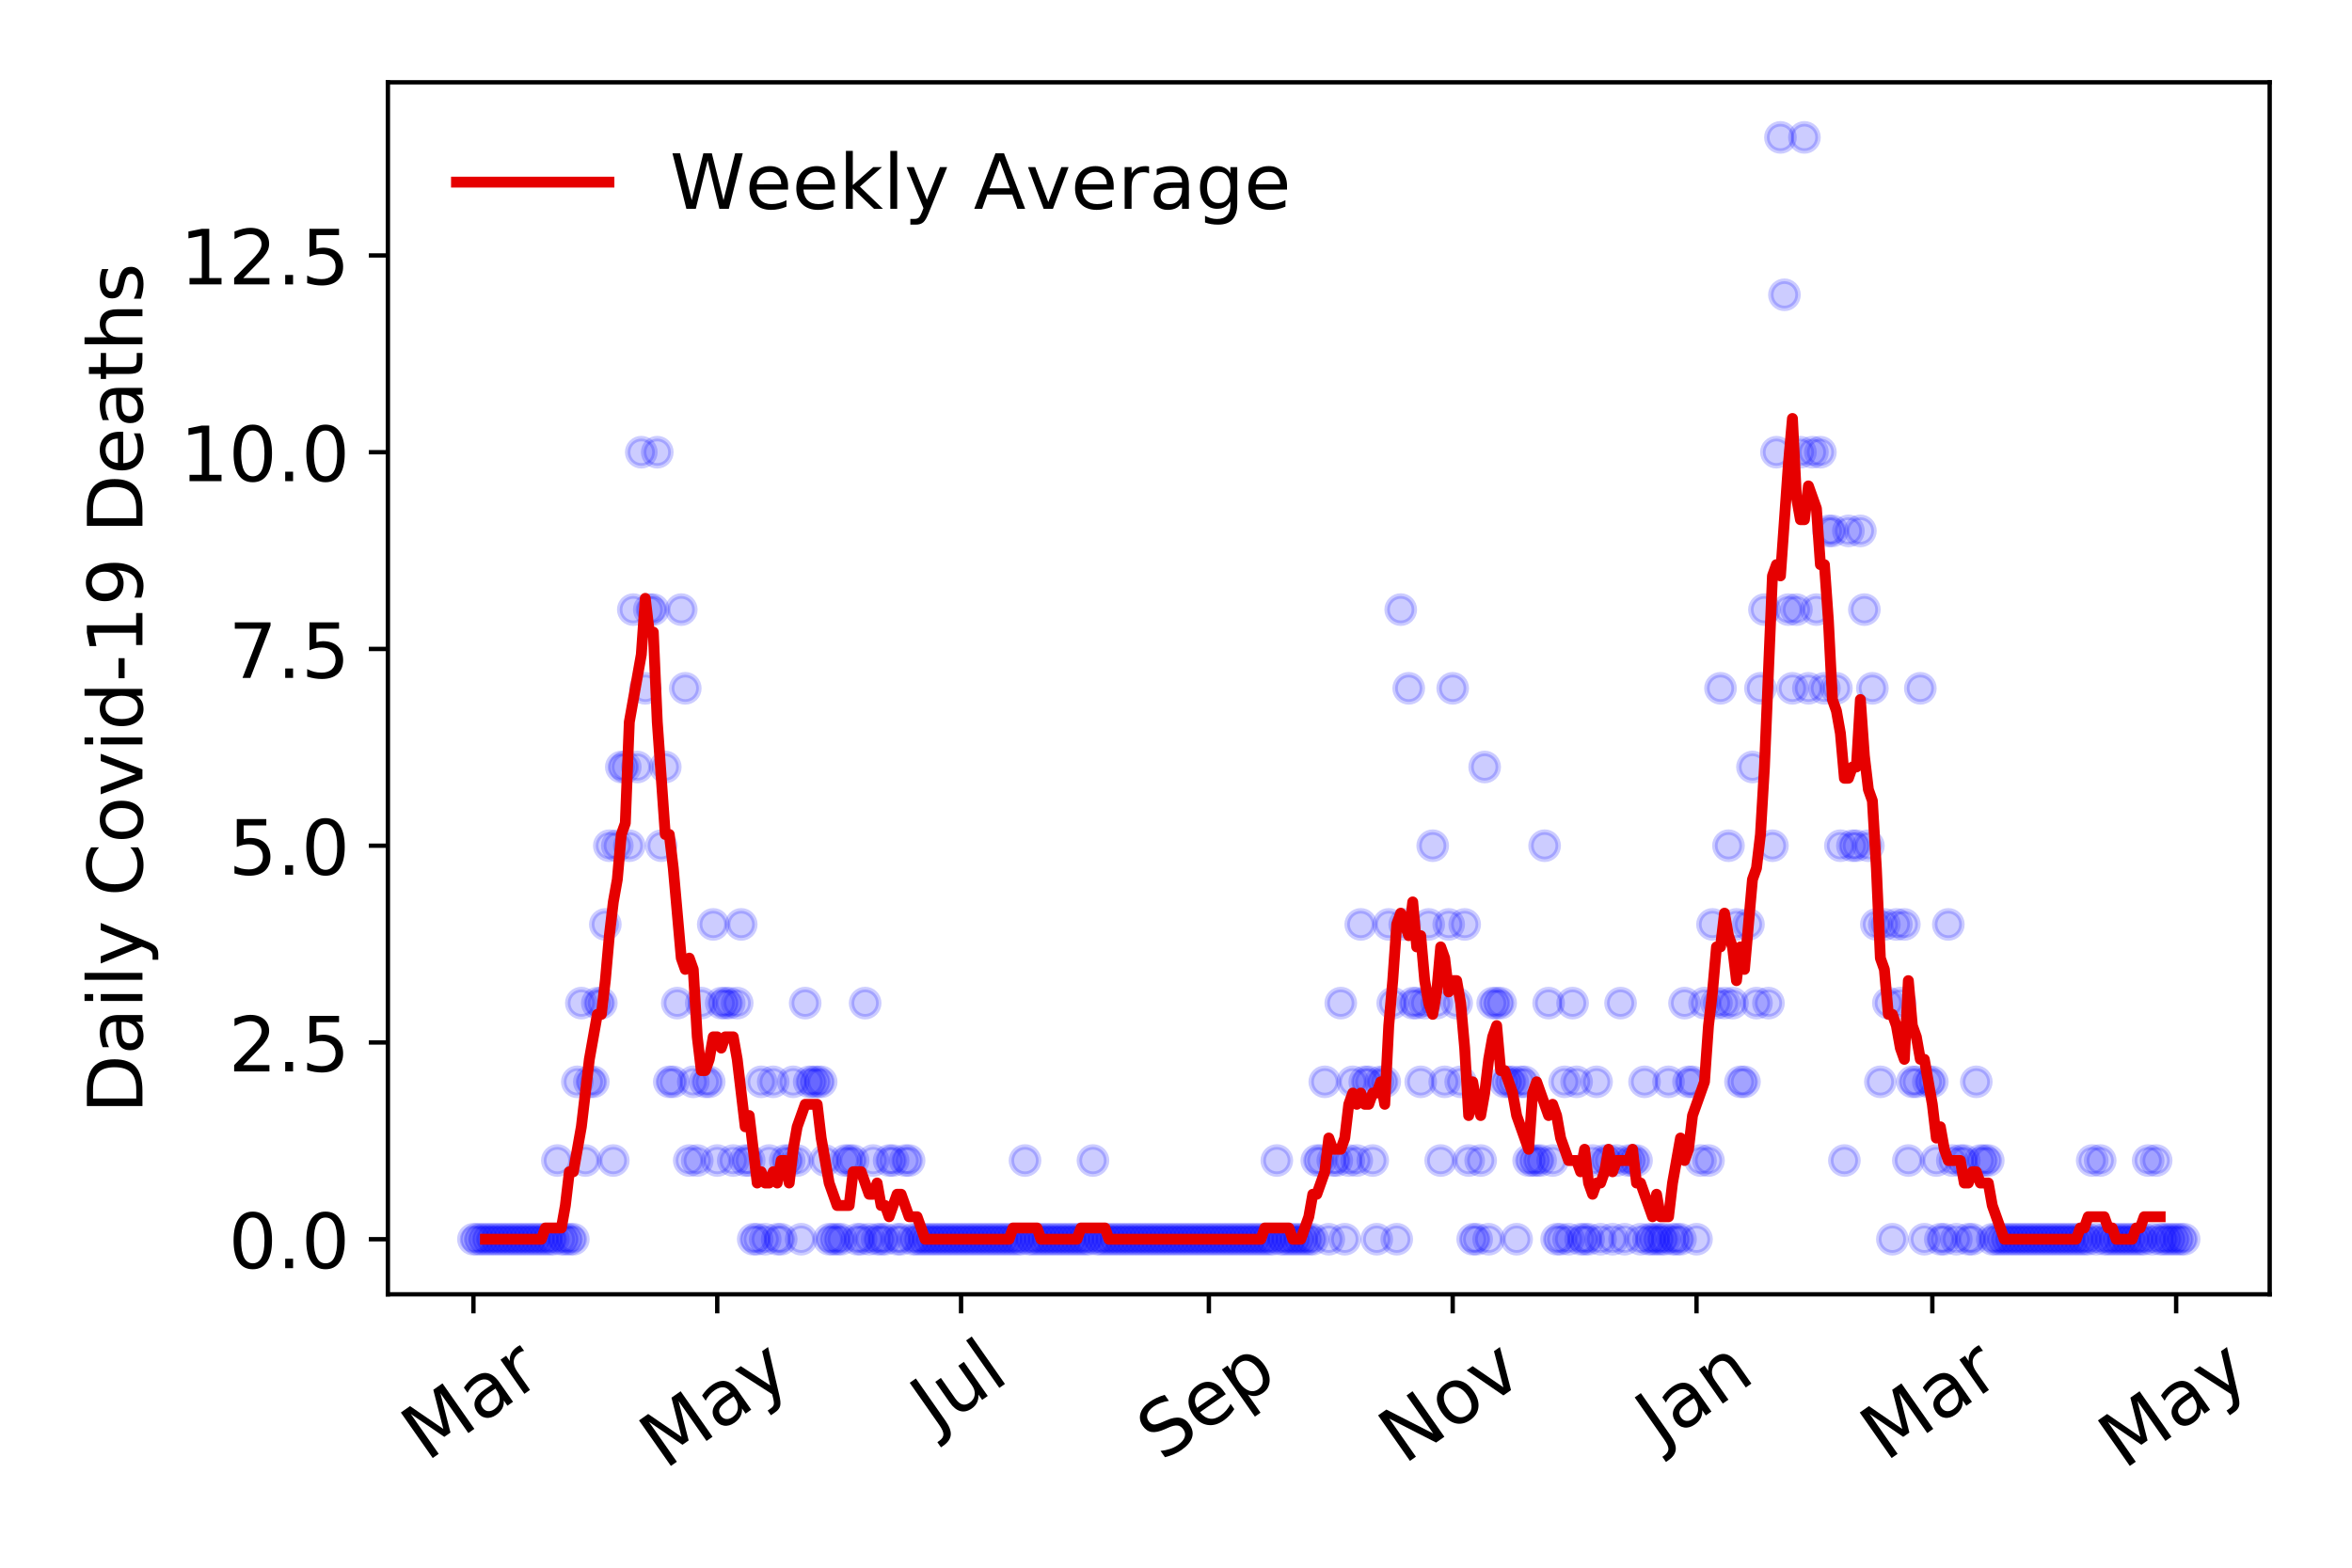 <?xml version="1.0" encoding="utf-8" standalone="no"?>
<!DOCTYPE svg PUBLIC "-//W3C//DTD SVG 1.1//EN"
  "http://www.w3.org/Graphics/SVG/1.1/DTD/svg11.dtd">
<!-- Created with matplotlib (https://matplotlib.org/) -->
<svg height="288pt" version="1.1" viewBox="0 0 432 288" width="432pt" xmlns="http://www.w3.org/2000/svg" xmlns:xlink="http://www.w3.org/1999/xlink">
 <defs>
  <style type="text/css">
*{stroke-linecap:butt;stroke-linejoin:round;}
  </style>
 </defs>
 <g id="figure_1">
  <g id="patch_1">
   <path d="M 0 288 
L 432 288 
L 432 0 
L 0 0 
z
" style="fill:#ffffff;"/>
  </g>
  <g id="axes_1">
   <g id="patch_2">
    <path d="M 71.245 237.778 
L 416.88 237.778 
L 416.88 15.12 
L 71.245 15.12 
z
" style="fill:#ffffff;"/>
   </g>
   <g id="matplotlib.axis_1">
    <g id="xtick_1">
     <g id="line2d_1">
      <defs>
       <path d="M 0 0 
L 0 3.5 
" id="m64a188ccb8" style="stroke:#000000;stroke-width:0.8;"/>
      </defs>
      <g>
       <use style="stroke:#000000;stroke-width:0.8;" x="86.956" xlink:href="#m64a188ccb8" y="237.778"/>
      </g>
     </g>
     <g id="text_1">
      <!-- Mar -->
      <defs>
       <path d="M 9.812 72.906 
L 24.516 72.906 
L 43.109 23.297 
L 61.812 72.906 
L 76.516 72.906 
L 76.516 0 
L 66.891 0 
L 66.891 64.016 
L 48.094 14.016 
L 38.188 14.016 
L 19.391 64.016 
L 19.391 0 
L 9.812 0 
z
" id="DejaVuSans-77"/>
       <path d="M 34.281 27.484 
Q 23.391 27.484 19.188 25 
Q 14.984 22.516 14.984 16.5 
Q 14.984 11.719 18.141 8.906 
Q 21.297 6.109 26.703 6.109 
Q 34.188 6.109 38.703 11.406 
Q 43.219 16.703 43.219 25.484 
L 43.219 27.484 
z
M 52.203 31.203 
L 52.203 0 
L 43.219 0 
L 43.219 8.297 
Q 40.141 3.328 35.547 0.953 
Q 30.953 -1.422 24.312 -1.422 
Q 15.922 -1.422 10.953 3.297 
Q 6 8.016 6 15.922 
Q 6 25.141 12.172 29.828 
Q 18.359 34.516 30.609 34.516 
L 43.219 34.516 
L 43.219 35.406 
Q 43.219 41.609 39.141 45 
Q 35.062 48.391 27.688 48.391 
Q 23 48.391 18.547 47.266 
Q 14.109 46.141 10.016 43.891 
L 10.016 52.203 
Q 14.938 54.109 19.578 55.047 
Q 24.219 56 28.609 56 
Q 40.484 56 46.344 49.844 
Q 52.203 43.703 52.203 31.203 
z
" id="DejaVuSans-97"/>
       <path d="M 41.109 46.297 
Q 39.594 47.172 37.812 47.578 
Q 36.031 48 33.891 48 
Q 26.266 48 22.188 43.047 
Q 18.109 38.094 18.109 28.812 
L 18.109 0 
L 9.078 0 
L 9.078 54.688 
L 18.109 54.688 
L 18.109 46.188 
Q 20.953 51.172 25.484 53.578 
Q 30.031 56 36.531 56 
Q 37.453 56 38.578 55.875 
Q 39.703 55.766 41.062 55.516 
z
" id="DejaVuSans-114"/>
      </defs>
      <g transform="translate(78.353 268.643)rotate(-35)scale(0.14 -0.14)">
       <use xlink:href="#DejaVuSans-77"/>
       <use x="86.279" xlink:href="#DejaVuSans-97"/>
       <use x="147.559" xlink:href="#DejaVuSans-114"/>
      </g>
     </g>
    </g>
    <g id="xtick_2">
     <g id="line2d_2">
      <g>
       <use style="stroke:#000000;stroke-width:0.8;" x="131.738" xlink:href="#m64a188ccb8" y="237.778"/>
      </g>
     </g>
     <g id="text_2">
      <!-- May -->
      <defs>
       <path d="M 32.172 -5.078 
Q 28.375 -14.844 24.75 -17.812 
Q 21.141 -20.797 15.094 -20.797 
L 7.906 -20.797 
L 7.906 -13.281 
L 13.188 -13.281 
Q 16.891 -13.281 18.938 -11.516 
Q 21 -9.766 23.484 -3.219 
L 25.094 0.875 
L 2.984 54.688 
L 12.5 54.688 
L 29.594 11.922 
L 46.688 54.688 
L 56.203 54.688 
z
" id="DejaVuSans-121"/>
      </defs>
      <g transform="translate(122.099 270.094)rotate(-35)scale(0.14 -0.14)">
       <use xlink:href="#DejaVuSans-77"/>
       <use x="86.279" xlink:href="#DejaVuSans-97"/>
       <use x="147.559" xlink:href="#DejaVuSans-121"/>
      </g>
     </g>
    </g>
    <g id="xtick_3">
     <g id="line2d_3">
      <g>
       <use style="stroke:#000000;stroke-width:0.8;" x="176.521" xlink:href="#m64a188ccb8" y="237.778"/>
      </g>
     </g>
     <g id="text_3">
      <!-- Jul -->
      <defs>
       <path d="M 9.812 72.906 
L 19.672 72.906 
L 19.672 5.078 
Q 19.672 -8.109 14.672 -14.062 
Q 9.672 -20.016 -1.422 -20.016 
L -5.172 -20.016 
L -5.172 -11.719 
L -2.094 -11.719 
Q 4.438 -11.719 7.125 -8.047 
Q 9.812 -4.391 9.812 5.078 
z
" id="DejaVuSans-74"/>
       <path d="M 8.5 21.578 
L 8.5 54.688 
L 17.484 54.688 
L 17.484 21.922 
Q 17.484 14.156 20.5 10.266 
Q 23.531 6.391 29.594 6.391 
Q 36.859 6.391 41.078 11.031 
Q 45.312 15.672 45.312 23.688 
L 45.312 54.688 
L 54.297 54.688 
L 54.297 0 
L 45.312 0 
L 45.312 8.406 
Q 42.047 3.422 37.719 1 
Q 33.406 -1.422 27.688 -1.422 
Q 18.266 -1.422 13.375 4.438 
Q 8.5 10.297 8.5 21.578 
z
M 31.109 56 
z
" id="DejaVuSans-117"/>
       <path d="M 9.422 75.984 
L 18.406 75.984 
L 18.406 0 
L 9.422 0 
z
" id="DejaVuSans-108"/>
      </defs>
      <g transform="translate(171.819 263.181)rotate(-35)scale(0.14 -0.14)">
       <use xlink:href="#DejaVuSans-74"/>
       <use x="29.492" xlink:href="#DejaVuSans-117"/>
       <use x="92.871" xlink:href="#DejaVuSans-108"/>
      </g>
     </g>
    </g>
    <g id="xtick_4">
     <g id="line2d_4">
      <g>
       <use style="stroke:#000000;stroke-width:0.8;" x="222.038" xlink:href="#m64a188ccb8" y="237.778"/>
      </g>
     </g>
     <g id="text_4">
      <!-- Sep -->
      <defs>
       <path d="M 53.516 70.516 
L 53.516 60.891 
Q 47.906 63.578 42.922 64.891 
Q 37.938 66.219 33.297 66.219 
Q 25.25 66.219 20.875 63.094 
Q 16.5 59.969 16.5 54.203 
Q 16.5 49.359 19.406 46.891 
Q 22.312 44.438 30.422 42.922 
L 36.375 41.703 
Q 47.406 39.594 52.656 34.297 
Q 57.906 29 57.906 20.125 
Q 57.906 9.516 50.797 4.047 
Q 43.703 -1.422 29.984 -1.422 
Q 24.812 -1.422 18.969 -0.25 
Q 13.141 0.922 6.891 3.219 
L 6.891 13.375 
Q 12.891 10.016 18.656 8.297 
Q 24.422 6.594 29.984 6.594 
Q 38.422 6.594 43.016 9.906 
Q 47.609 13.234 47.609 19.391 
Q 47.609 24.75 44.312 27.781 
Q 41.016 30.812 33.5 32.328 
L 27.484 33.5 
Q 16.453 35.688 11.516 40.375 
Q 6.594 45.062 6.594 53.422 
Q 6.594 63.094 13.406 68.656 
Q 20.219 74.219 32.172 74.219 
Q 37.312 74.219 42.625 73.281 
Q 47.953 72.359 53.516 70.516 
z
" id="DejaVuSans-83"/>
       <path d="M 56.203 29.594 
L 56.203 25.203 
L 14.891 25.203 
Q 15.484 15.922 20.484 11.062 
Q 25.484 6.203 34.422 6.203 
Q 39.594 6.203 44.453 7.469 
Q 49.312 8.734 54.109 11.281 
L 54.109 2.781 
Q 49.266 0.734 44.188 -0.344 
Q 39.109 -1.422 33.891 -1.422 
Q 20.797 -1.422 13.156 6.188 
Q 5.516 13.812 5.516 26.812 
Q 5.516 40.234 12.766 48.109 
Q 20.016 56 32.328 56 
Q 43.359 56 49.781 48.891 
Q 56.203 41.797 56.203 29.594 
z
M 47.219 32.234 
Q 47.125 39.594 43.094 43.984 
Q 39.062 48.391 32.422 48.391 
Q 24.906 48.391 20.391 44.141 
Q 15.875 39.891 15.188 32.172 
z
" id="DejaVuSans-101"/>
       <path d="M 18.109 8.203 
L 18.109 -20.797 
L 9.078 -20.797 
L 9.078 54.688 
L 18.109 54.688 
L 18.109 46.391 
Q 20.953 51.266 25.266 53.625 
Q 29.594 56 35.594 56 
Q 45.562 56 51.781 48.094 
Q 58.016 40.188 58.016 27.297 
Q 58.016 14.406 51.781 6.484 
Q 45.562 -1.422 35.594 -1.422 
Q 29.594 -1.422 25.266 0.953 
Q 20.953 3.328 18.109 8.203 
z
M 48.688 27.297 
Q 48.688 37.203 44.609 42.844 
Q 40.531 48.484 33.406 48.484 
Q 26.266 48.484 22.188 42.844 
Q 18.109 37.203 18.109 27.297 
Q 18.109 17.391 22.188 11.75 
Q 26.266 6.109 33.406 6.109 
Q 40.531 6.109 44.609 11.75 
Q 48.688 17.391 48.688 27.297 
z
" id="DejaVuSans-112"/>
      </defs>
      <g transform="translate(213.445 268.629)rotate(-35)scale(0.14 -0.14)">
       <use xlink:href="#DejaVuSans-83"/>
       <use x="63.477" xlink:href="#DejaVuSans-101"/>
       <use x="125" xlink:href="#DejaVuSans-112"/>
      </g>
     </g>
    </g>
    <g id="xtick_5">
     <g id="line2d_5">
      <g>
       <use style="stroke:#000000;stroke-width:0.8;" x="266.821" xlink:href="#m64a188ccb8" y="237.778"/>
      </g>
     </g>
     <g id="text_5">
      <!-- Nov -->
      <defs>
       <path d="M 9.812 72.906 
L 23.094 72.906 
L 55.422 11.922 
L 55.422 72.906 
L 64.984 72.906 
L 64.984 0 
L 51.703 0 
L 19.391 60.984 
L 19.391 0 
L 9.812 0 
z
" id="DejaVuSans-78"/>
       <path d="M 30.609 48.391 
Q 23.391 48.391 19.188 42.75 
Q 14.984 37.109 14.984 27.297 
Q 14.984 17.484 19.156 11.844 
Q 23.344 6.203 30.609 6.203 
Q 37.797 6.203 41.984 11.859 
Q 46.188 17.531 46.188 27.297 
Q 46.188 37.016 41.984 42.703 
Q 37.797 48.391 30.609 48.391 
z
M 30.609 56 
Q 42.328 56 49.016 48.375 
Q 55.719 40.766 55.719 27.297 
Q 55.719 13.875 49.016 6.219 
Q 42.328 -1.422 30.609 -1.422 
Q 18.844 -1.422 12.172 6.219 
Q 5.516 13.875 5.516 27.297 
Q 5.516 40.766 12.172 48.375 
Q 18.844 56 30.609 56 
z
" id="DejaVuSans-111"/>
       <path d="M 2.984 54.688 
L 12.5 54.688 
L 29.594 8.797 
L 46.688 54.688 
L 56.203 54.688 
L 35.688 0 
L 23.484 0 
z
" id="DejaVuSans-118"/>
      </defs>
      <g transform="translate(257.845 269.166)rotate(-35)scale(0.14 -0.14)">
       <use xlink:href="#DejaVuSans-78"/>
       <use x="74.805" xlink:href="#DejaVuSans-111"/>
       <use x="135.986" xlink:href="#DejaVuSans-118"/>
      </g>
     </g>
    </g>
    <g id="xtick_6">
     <g id="line2d_6">
      <g>
       <use style="stroke:#000000;stroke-width:0.8;" x="311.604" xlink:href="#m64a188ccb8" y="237.778"/>
      </g>
     </g>
     <g id="text_6">
      <!-- Jan -->
      <defs>
       <path d="M 54.891 33.016 
L 54.891 0 
L 45.906 0 
L 45.906 32.719 
Q 45.906 40.484 42.875 44.328 
Q 39.844 48.188 33.797 48.188 
Q 26.516 48.188 22.312 43.547 
Q 18.109 38.922 18.109 30.906 
L 18.109 0 
L 9.078 0 
L 9.078 54.688 
L 18.109 54.688 
L 18.109 46.188 
Q 21.344 51.125 25.703 53.562 
Q 30.078 56 35.797 56 
Q 45.219 56 50.047 50.172 
Q 54.891 44.344 54.891 33.016 
z
" id="DejaVuSans-110"/>
      </defs>
      <g transform="translate(304.98 265.871)rotate(-35)scale(0.14 -0.14)">
       <use xlink:href="#DejaVuSans-74"/>
       <use x="29.492" xlink:href="#DejaVuSans-97"/>
       <use x="90.771" xlink:href="#DejaVuSans-110"/>
      </g>
     </g>
    </g>
    <g id="xtick_7">
     <g id="line2d_7">
      <g>
       <use style="stroke:#000000;stroke-width:0.8;" x="354.918" xlink:href="#m64a188ccb8" y="237.778"/>
      </g>
     </g>
     <g id="text_7">
      <!-- Mar -->
      <g transform="translate(346.315 268.643)rotate(-35)scale(0.14 -0.14)">
       <use xlink:href="#DejaVuSans-77"/>
       <use x="86.279" xlink:href="#DejaVuSans-97"/>
       <use x="147.559" xlink:href="#DejaVuSans-114"/>
      </g>
     </g>
    </g>
    <g id="xtick_8">
     <g id="line2d_8">
      <g>
       <use style="stroke:#000000;stroke-width:0.8;" x="399.701" xlink:href="#m64a188ccb8" y="237.778"/>
      </g>
     </g>
     <g id="text_8">
      <!-- May -->
      <g transform="translate(390.062 270.094)rotate(-35)scale(0.14 -0.14)">
       <use xlink:href="#DejaVuSans-77"/>
       <use x="86.279" xlink:href="#DejaVuSans-97"/>
       <use x="147.559" xlink:href="#DejaVuSans-121"/>
      </g>
     </g>
    </g>
   </g>
   <g id="matplotlib.axis_2">
    <g id="ytick_1">
     <g id="line2d_9">
      <defs>
       <path d="M 0 0 
L -3.5 0 
" id="m04ae01b31e" style="stroke:#000000;stroke-width:0.8;"/>
      </defs>
      <g>
       <use style="stroke:#000000;stroke-width:0.8;" x="71.245" xlink:href="#m04ae01b31e" y="227.657"/>
      </g>
     </g>
     <g id="text_9">
      <!-- 0.0 -->
      <defs>
       <path d="M 31.781 66.406 
Q 24.172 66.406 20.328 58.906 
Q 16.5 51.422 16.5 36.375 
Q 16.5 21.391 20.328 13.891 
Q 24.172 6.391 31.781 6.391 
Q 39.453 6.391 43.281 13.891 
Q 47.125 21.391 47.125 36.375 
Q 47.125 51.422 43.281 58.906 
Q 39.453 66.406 31.781 66.406 
z
M 31.781 74.219 
Q 44.047 74.219 50.516 64.516 
Q 56.984 54.828 56.984 36.375 
Q 56.984 17.969 50.516 8.266 
Q 44.047 -1.422 31.781 -1.422 
Q 19.531 -1.422 13.062 8.266 
Q 6.594 17.969 6.594 36.375 
Q 6.594 54.828 13.062 64.516 
Q 19.531 74.219 31.781 74.219 
z
" id="DejaVuSans-48"/>
       <path d="M 10.688 12.406 
L 21 12.406 
L 21 0 
L 10.688 0 
z
" id="DejaVuSans-46"/>
      </defs>
      <g transform="translate(41.981 232.976)scale(0.14 -0.14)">
       <use xlink:href="#DejaVuSans-48"/>
       <use x="63.623" xlink:href="#DejaVuSans-46"/>
       <use x="95.41" xlink:href="#DejaVuSans-48"/>
      </g>
     </g>
    </g>
    <g id="ytick_2">
     <g id="line2d_10">
      <g>
       <use style="stroke:#000000;stroke-width:0.8;" x="71.245" xlink:href="#m04ae01b31e" y="191.512"/>
      </g>
     </g>
     <g id="text_10">
      <!-- 2.5 -->
      <defs>
       <path d="M 19.188 8.297 
L 53.609 8.297 
L 53.609 0 
L 7.328 0 
L 7.328 8.297 
Q 12.938 14.109 22.625 23.891 
Q 32.328 33.688 34.812 36.531 
Q 39.547 41.844 41.422 45.531 
Q 43.312 49.219 43.312 52.781 
Q 43.312 58.594 39.234 62.25 
Q 35.156 65.922 28.609 65.922 
Q 23.969 65.922 18.812 64.312 
Q 13.672 62.703 7.812 59.422 
L 7.812 69.391 
Q 13.766 71.781 18.938 73 
Q 24.125 74.219 28.422 74.219 
Q 39.75 74.219 46.484 68.547 
Q 53.219 62.891 53.219 53.422 
Q 53.219 48.922 51.531 44.891 
Q 49.859 40.875 45.406 35.406 
Q 44.188 33.984 37.641 27.219 
Q 31.109 20.453 19.188 8.297 
z
" id="DejaVuSans-50"/>
       <path d="M 10.797 72.906 
L 49.516 72.906 
L 49.516 64.594 
L 19.828 64.594 
L 19.828 46.734 
Q 21.969 47.469 24.109 47.828 
Q 26.266 48.188 28.422 48.188 
Q 40.625 48.188 47.75 41.5 
Q 54.891 34.812 54.891 23.391 
Q 54.891 11.625 47.562 5.094 
Q 40.234 -1.422 26.906 -1.422 
Q 22.312 -1.422 17.547 -0.641 
Q 12.797 0.141 7.719 1.703 
L 7.719 11.625 
Q 12.109 9.234 16.797 8.062 
Q 21.484 6.891 26.703 6.891 
Q 35.156 6.891 40.078 11.328 
Q 45.016 15.766 45.016 23.391 
Q 45.016 31 40.078 35.438 
Q 35.156 39.891 26.703 39.891 
Q 22.75 39.891 18.812 39.016 
Q 14.891 38.141 10.797 36.281 
z
" id="DejaVuSans-53"/>
      </defs>
      <g transform="translate(41.981 196.83)scale(0.14 -0.14)">
       <use xlink:href="#DejaVuSans-50"/>
       <use x="63.623" xlink:href="#DejaVuSans-46"/>
       <use x="95.41" xlink:href="#DejaVuSans-53"/>
      </g>
     </g>
    </g>
    <g id="ytick_3">
     <g id="line2d_11">
      <g>
       <use style="stroke:#000000;stroke-width:0.8;" x="71.245" xlink:href="#m04ae01b31e" y="155.366"/>
      </g>
     </g>
     <g id="text_11">
      <!-- 5.0 -->
      <g transform="translate(41.981 160.685)scale(0.14 -0.14)">
       <use xlink:href="#DejaVuSans-53"/>
       <use x="63.623" xlink:href="#DejaVuSans-46"/>
       <use x="95.41" xlink:href="#DejaVuSans-48"/>
      </g>
     </g>
    </g>
    <g id="ytick_4">
     <g id="line2d_12">
      <g>
       <use style="stroke:#000000;stroke-width:0.8;" x="71.245" xlink:href="#m04ae01b31e" y="119.22"/>
      </g>
     </g>
     <g id="text_12">
      <!-- 7.5 -->
      <defs>
       <path d="M 8.203 72.906 
L 55.078 72.906 
L 55.078 68.703 
L 28.609 0 
L 18.312 0 
L 43.219 64.594 
L 8.203 64.594 
z
" id="DejaVuSans-55"/>
      </defs>
      <g transform="translate(41.981 124.539)scale(0.14 -0.14)">
       <use xlink:href="#DejaVuSans-55"/>
       <use x="63.623" xlink:href="#DejaVuSans-46"/>
       <use x="95.41" xlink:href="#DejaVuSans-53"/>
      </g>
     </g>
    </g>
    <g id="ytick_5">
     <g id="line2d_13">
      <g>
       <use style="stroke:#000000;stroke-width:0.8;" x="71.245" xlink:href="#m04ae01b31e" y="83.074"/>
      </g>
     </g>
     <g id="text_13">
      <!-- 10.0 -->
      <defs>
       <path d="M 12.406 8.297 
L 28.516 8.297 
L 28.516 63.922 
L 10.984 60.406 
L 10.984 69.391 
L 28.422 72.906 
L 38.281 72.906 
L 38.281 8.297 
L 54.391 8.297 
L 54.391 0 
L 12.406 0 
z
" id="DejaVuSans-49"/>
      </defs>
      <g transform="translate(33.073 88.393)scale(0.14 -0.14)">
       <use xlink:href="#DejaVuSans-49"/>
       <use x="63.623" xlink:href="#DejaVuSans-48"/>
       <use x="127.246" xlink:href="#DejaVuSans-46"/>
       <use x="159.033" xlink:href="#DejaVuSans-48"/>
      </g>
     </g>
    </g>
    <g id="ytick_6">
     <g id="line2d_14">
      <g>
       <use style="stroke:#000000;stroke-width:0.8;" x="71.245" xlink:href="#m04ae01b31e" y="46.928"/>
      </g>
     </g>
     <g id="text_14">
      <!-- 12.5 -->
      <g transform="translate(33.073 52.247)scale(0.14 -0.14)">
       <use xlink:href="#DejaVuSans-49"/>
       <use x="63.623" xlink:href="#DejaVuSans-50"/>
       <use x="127.246" xlink:href="#DejaVuSans-46"/>
       <use x="159.033" xlink:href="#DejaVuSans-53"/>
      </g>
     </g>
    </g>
    <g id="text_15">
     <!-- Daily Covid-19 Deaths -->
     <defs>
      <path d="M 19.672 64.797 
L 19.672 8.109 
L 31.594 8.109 
Q 46.688 8.109 53.688 14.938 
Q 60.688 21.781 60.688 36.531 
Q 60.688 51.172 53.688 57.984 
Q 46.688 64.797 31.594 64.797 
z
M 9.812 72.906 
L 30.078 72.906 
Q 51.266 72.906 61.172 64.094 
Q 71.094 55.281 71.094 36.531 
Q 71.094 17.672 61.125 8.828 
Q 51.172 0 30.078 0 
L 9.812 0 
z
" id="DejaVuSans-68"/>
      <path d="M 9.422 54.688 
L 18.406 54.688 
L 18.406 0 
L 9.422 0 
z
M 9.422 75.984 
L 18.406 75.984 
L 18.406 64.594 
L 9.422 64.594 
z
" id="DejaVuSans-105"/>
      <path id="DejaVuSans-32"/>
      <path d="M 64.406 67.281 
L 64.406 56.891 
Q 59.422 61.531 53.781 63.812 
Q 48.141 66.109 41.797 66.109 
Q 29.297 66.109 22.656 58.469 
Q 16.016 50.828 16.016 36.375 
Q 16.016 21.969 22.656 14.328 
Q 29.297 6.688 41.797 6.688 
Q 48.141 6.688 53.781 8.984 
Q 59.422 11.281 64.406 15.922 
L 64.406 5.609 
Q 59.234 2.094 53.438 0.328 
Q 47.656 -1.422 41.219 -1.422 
Q 24.656 -1.422 15.125 8.703 
Q 5.609 18.844 5.609 36.375 
Q 5.609 53.953 15.125 64.078 
Q 24.656 74.219 41.219 74.219 
Q 47.75 74.219 53.531 72.484 
Q 59.328 70.75 64.406 67.281 
z
" id="DejaVuSans-67"/>
      <path d="M 45.406 46.391 
L 45.406 75.984 
L 54.391 75.984 
L 54.391 0 
L 45.406 0 
L 45.406 8.203 
Q 42.578 3.328 38.25 0.953 
Q 33.938 -1.422 27.875 -1.422 
Q 17.969 -1.422 11.734 6.484 
Q 5.516 14.406 5.516 27.297 
Q 5.516 40.188 11.734 48.094 
Q 17.969 56 27.875 56 
Q 33.938 56 38.25 53.625 
Q 42.578 51.266 45.406 46.391 
z
M 14.797 27.297 
Q 14.797 17.391 18.875 11.75 
Q 22.953 6.109 30.078 6.109 
Q 37.203 6.109 41.297 11.75 
Q 45.406 17.391 45.406 27.297 
Q 45.406 37.203 41.297 42.844 
Q 37.203 48.484 30.078 48.484 
Q 22.953 48.484 18.875 42.844 
Q 14.797 37.203 14.797 27.297 
z
" id="DejaVuSans-100"/>
      <path d="M 4.891 31.391 
L 31.203 31.391 
L 31.203 23.391 
L 4.891 23.391 
z
" id="DejaVuSans-45"/>
      <path d="M 10.984 1.516 
L 10.984 10.5 
Q 14.703 8.734 18.5 7.812 
Q 22.312 6.891 25.984 6.891 
Q 35.75 6.891 40.891 13.453 
Q 46.047 20.016 46.781 33.406 
Q 43.953 29.203 39.594 26.953 
Q 35.25 24.703 29.984 24.703 
Q 19.047 24.703 12.672 31.312 
Q 6.297 37.938 6.297 49.422 
Q 6.297 60.641 12.938 67.422 
Q 19.578 74.219 30.609 74.219 
Q 43.266 74.219 49.922 64.516 
Q 56.594 54.828 56.594 36.375 
Q 56.594 19.141 48.406 8.859 
Q 40.234 -1.422 26.422 -1.422 
Q 22.703 -1.422 18.891 -0.688 
Q 15.094 0.047 10.984 1.516 
z
M 30.609 32.422 
Q 37.25 32.422 41.125 36.953 
Q 45.016 41.5 45.016 49.422 
Q 45.016 57.281 41.125 61.844 
Q 37.25 66.406 30.609 66.406 
Q 23.969 66.406 20.094 61.844 
Q 16.219 57.281 16.219 49.422 
Q 16.219 41.5 20.094 36.953 
Q 23.969 32.422 30.609 32.422 
z
" id="DejaVuSans-57"/>
      <path d="M 18.312 70.219 
L 18.312 54.688 
L 36.812 54.688 
L 36.812 47.703 
L 18.312 47.703 
L 18.312 18.016 
Q 18.312 11.328 20.141 9.422 
Q 21.969 7.516 27.594 7.516 
L 36.812 7.516 
L 36.812 0 
L 27.594 0 
Q 17.188 0 13.234 3.875 
Q 9.281 7.766 9.281 18.016 
L 9.281 47.703 
L 2.688 47.703 
L 2.688 54.688 
L 9.281 54.688 
L 9.281 70.219 
z
" id="DejaVuSans-116"/>
      <path d="M 54.891 33.016 
L 54.891 0 
L 45.906 0 
L 45.906 32.719 
Q 45.906 40.484 42.875 44.328 
Q 39.844 48.188 33.797 48.188 
Q 26.516 48.188 22.312 43.547 
Q 18.109 38.922 18.109 30.906 
L 18.109 0 
L 9.078 0 
L 9.078 75.984 
L 18.109 75.984 
L 18.109 46.188 
Q 21.344 51.125 25.703 53.562 
Q 30.078 56 35.797 56 
Q 45.219 56 50.047 50.172 
Q 54.891 44.344 54.891 33.016 
z
" id="DejaVuSans-104"/>
      <path d="M 44.281 53.078 
L 44.281 44.578 
Q 40.484 46.531 36.375 47.5 
Q 32.281 48.484 27.875 48.484 
Q 21.188 48.484 17.844 46.438 
Q 14.5 44.391 14.5 40.281 
Q 14.5 37.156 16.891 35.375 
Q 19.281 33.594 26.516 31.984 
L 29.594 31.297 
Q 39.156 29.25 43.188 25.516 
Q 47.219 21.781 47.219 15.094 
Q 47.219 7.469 41.188 3.016 
Q 35.156 -1.422 24.609 -1.422 
Q 20.219 -1.422 15.453 -0.562 
Q 10.688 0.297 5.422 2 
L 5.422 11.281 
Q 10.406 8.688 15.234 7.391 
Q 20.062 6.109 24.812 6.109 
Q 31.156 6.109 34.562 8.281 
Q 37.984 10.453 37.984 14.406 
Q 37.984 18.062 35.516 20.016 
Q 33.062 21.969 24.703 23.781 
L 21.578 24.516 
Q 13.234 26.266 9.516 29.906 
Q 5.812 33.547 5.812 39.891 
Q 5.812 47.609 11.281 51.797 
Q 16.75 56 26.812 56 
Q 31.781 56 36.172 55.266 
Q 40.578 54.547 44.281 53.078 
z
" id="DejaVuSans-115"/>
     </defs>
     <g transform="translate(26.162 204.56)rotate(-90)scale(0.14 -0.14)">
      <use xlink:href="#DejaVuSans-68"/>
      <use x="77.002" xlink:href="#DejaVuSans-97"/>
      <use x="138.281" xlink:href="#DejaVuSans-105"/>
      <use x="166.064" xlink:href="#DejaVuSans-108"/>
      <use x="193.848" xlink:href="#DejaVuSans-121"/>
      <use x="253.027" xlink:href="#DejaVuSans-32"/>
      <use x="284.814" xlink:href="#DejaVuSans-67"/>
      <use x="354.639" xlink:href="#DejaVuSans-111"/>
      <use x="415.82" xlink:href="#DejaVuSans-118"/>
      <use x="475" xlink:href="#DejaVuSans-105"/>
      <use x="502.783" xlink:href="#DejaVuSans-100"/>
      <use x="566.26" xlink:href="#DejaVuSans-45"/>
      <use x="602.344" xlink:href="#DejaVuSans-49"/>
      <use x="665.967" xlink:href="#DejaVuSans-57"/>
      <use x="729.59" xlink:href="#DejaVuSans-32"/>
      <use x="761.377" xlink:href="#DejaVuSans-68"/>
      <use x="838.379" xlink:href="#DejaVuSans-101"/>
      <use x="899.902" xlink:href="#DejaVuSans-97"/>
      <use x="961.182" xlink:href="#DejaVuSans-116"/>
      <use x="1000.391" xlink:href="#DejaVuSans-104"/>
      <use x="1063.77" xlink:href="#DejaVuSans-115"/>
     </g>
    </g>
   </g>
   <g id="line2d_15">
    <defs>
     <path d="M 0 2.5 
C 0.663 2.5 1.299 2.237 1.768 1.768 
C 2.237 1.299 2.5 0.663 2.5 0 
C 2.5 -0.663 2.237 -1.299 1.768 -1.768 
C 1.299 -2.237 0.663 -2.5 0 -2.5 
C -0.663 -2.5 -1.299 -2.237 -1.768 -1.768 
C -2.237 -1.299 -2.5 -0.663 -2.5 0 
C -2.5 0.663 -2.237 1.299 -1.768 1.768 
C -1.299 2.237 -0.663 2.5 0 2.5 
z
" id="mc44efa3b79" style="stroke:#0000ff;stroke-opacity:0.2;"/>
    </defs>
    <g clip-path="url(#p2fa0fc2e7e)">
     <use style="fill:#0000ff;fill-opacity:0.2;stroke:#0000ff;stroke-opacity:0.2;" x="86.956" xlink:href="#mc44efa3b79" y="227.657"/>
     <use style="fill:#0000ff;fill-opacity:0.2;stroke:#0000ff;stroke-opacity:0.2;" x="87.69" xlink:href="#mc44efa3b79" y="227.657"/>
     <use style="fill:#0000ff;fill-opacity:0.2;stroke:#0000ff;stroke-opacity:0.2;" x="88.424" xlink:href="#mc44efa3b79" y="227.657"/>
     <use style="fill:#0000ff;fill-opacity:0.2;stroke:#0000ff;stroke-opacity:0.2;" x="89.158" xlink:href="#mc44efa3b79" y="227.657"/>
     <use style="fill:#0000ff;fill-opacity:0.2;stroke:#0000ff;stroke-opacity:0.2;" x="89.892" xlink:href="#mc44efa3b79" y="227.657"/>
     <use style="fill:#0000ff;fill-opacity:0.2;stroke:#0000ff;stroke-opacity:0.2;" x="90.626" xlink:href="#mc44efa3b79" y="227.657"/>
     <use style="fill:#0000ff;fill-opacity:0.2;stroke:#0000ff;stroke-opacity:0.2;" x="91.361" xlink:href="#mc44efa3b79" y="227.657"/>
     <use style="fill:#0000ff;fill-opacity:0.2;stroke:#0000ff;stroke-opacity:0.2;" x="92.095" xlink:href="#mc44efa3b79" y="227.657"/>
     <use style="fill:#0000ff;fill-opacity:0.2;stroke:#0000ff;stroke-opacity:0.2;" x="92.829" xlink:href="#mc44efa3b79" y="227.657"/>
     <use style="fill:#0000ff;fill-opacity:0.2;stroke:#0000ff;stroke-opacity:0.2;" x="93.563" xlink:href="#mc44efa3b79" y="227.657"/>
     <use style="fill:#0000ff;fill-opacity:0.2;stroke:#0000ff;stroke-opacity:0.2;" x="94.297" xlink:href="#mc44efa3b79" y="227.657"/>
     <use style="fill:#0000ff;fill-opacity:0.2;stroke:#0000ff;stroke-opacity:0.2;" x="95.031" xlink:href="#mc44efa3b79" y="227.657"/>
     <use style="fill:#0000ff;fill-opacity:0.2;stroke:#0000ff;stroke-opacity:0.2;" x="95.765" xlink:href="#mc44efa3b79" y="227.657"/>
     <use style="fill:#0000ff;fill-opacity:0.2;stroke:#0000ff;stroke-opacity:0.2;" x="96.5" xlink:href="#mc44efa3b79" y="227.657"/>
     <use style="fill:#0000ff;fill-opacity:0.2;stroke:#0000ff;stroke-opacity:0.2;" x="97.234" xlink:href="#mc44efa3b79" y="227.657"/>
     <use style="fill:#0000ff;fill-opacity:0.2;stroke:#0000ff;stroke-opacity:0.2;" x="97.968" xlink:href="#mc44efa3b79" y="227.657"/>
     <use style="fill:#0000ff;fill-opacity:0.2;stroke:#0000ff;stroke-opacity:0.2;" x="98.702" xlink:href="#mc44efa3b79" y="227.657"/>
     <use style="fill:#0000ff;fill-opacity:0.2;stroke:#0000ff;stroke-opacity:0.2;" x="99.436" xlink:href="#mc44efa3b79" y="227.657"/>
     <use style="fill:#0000ff;fill-opacity:0.2;stroke:#0000ff;stroke-opacity:0.2;" x="100.17" xlink:href="#mc44efa3b79" y="227.657"/>
     <use style="fill:#0000ff;fill-opacity:0.2;stroke:#0000ff;stroke-opacity:0.2;" x="100.904" xlink:href="#mc44efa3b79" y="227.657"/>
     <use style="fill:#0000ff;fill-opacity:0.2;stroke:#0000ff;stroke-opacity:0.2;" x="101.639" xlink:href="#mc44efa3b79" y="227.657"/>
     <use style="fill:#0000ff;fill-opacity:0.2;stroke:#0000ff;stroke-opacity:0.2;" x="102.373" xlink:href="#mc44efa3b79" y="213.199"/>
     <use style="fill:#0000ff;fill-opacity:0.2;stroke:#0000ff;stroke-opacity:0.2;" x="103.107" xlink:href="#mc44efa3b79" y="227.657"/>
     <use style="fill:#0000ff;fill-opacity:0.2;stroke:#0000ff;stroke-opacity:0.2;" x="103.841" xlink:href="#mc44efa3b79" y="227.657"/>
     <use style="fill:#0000ff;fill-opacity:0.2;stroke:#0000ff;stroke-opacity:0.2;" x="104.575" xlink:href="#mc44efa3b79" y="227.657"/>
     <use style="fill:#0000ff;fill-opacity:0.2;stroke:#0000ff;stroke-opacity:0.2;" x="105.309" xlink:href="#mc44efa3b79" y="227.657"/>
     <use style="fill:#0000ff;fill-opacity:0.2;stroke:#0000ff;stroke-opacity:0.2;" x="106.043" xlink:href="#mc44efa3b79" y="198.741"/>
     <use style="fill:#0000ff;fill-opacity:0.2;stroke:#0000ff;stroke-opacity:0.2;" x="106.778" xlink:href="#mc44efa3b79" y="184.282"/>
     <use style="fill:#0000ff;fill-opacity:0.2;stroke:#0000ff;stroke-opacity:0.2;" x="107.512" xlink:href="#mc44efa3b79" y="213.199"/>
     <use style="fill:#0000ff;fill-opacity:0.2;stroke:#0000ff;stroke-opacity:0.2;" x="108.246" xlink:href="#mc44efa3b79" y="198.741"/>
     <use style="fill:#0000ff;fill-opacity:0.2;stroke:#0000ff;stroke-opacity:0.2;" x="108.98" xlink:href="#mc44efa3b79" y="198.741"/>
     <use style="fill:#0000ff;fill-opacity:0.2;stroke:#0000ff;stroke-opacity:0.2;" x="109.714" xlink:href="#mc44efa3b79" y="184.282"/>
     <use style="fill:#0000ff;fill-opacity:0.2;stroke:#0000ff;stroke-opacity:0.2;" x="110.448" xlink:href="#mc44efa3b79" y="184.282"/>
     <use style="fill:#0000ff;fill-opacity:0.2;stroke:#0000ff;stroke-opacity:0.2;" x="111.182" xlink:href="#mc44efa3b79" y="169.824"/>
     <use style="fill:#0000ff;fill-opacity:0.2;stroke:#0000ff;stroke-opacity:0.2;" x="111.917" xlink:href="#mc44efa3b79" y="155.366"/>
     <use style="fill:#0000ff;fill-opacity:0.2;stroke:#0000ff;stroke-opacity:0.2;" x="112.651" xlink:href="#mc44efa3b79" y="213.199"/>
     <use style="fill:#0000ff;fill-opacity:0.2;stroke:#0000ff;stroke-opacity:0.2;" x="113.385" xlink:href="#mc44efa3b79" y="155.366"/>
     <use style="fill:#0000ff;fill-opacity:0.2;stroke:#0000ff;stroke-opacity:0.2;" x="114.119" xlink:href="#mc44efa3b79" y="140.907"/>
     <use style="fill:#0000ff;fill-opacity:0.2;stroke:#0000ff;stroke-opacity:0.2;" x="114.853" xlink:href="#mc44efa3b79" y="140.907"/>
     <use style="fill:#0000ff;fill-opacity:0.2;stroke:#0000ff;stroke-opacity:0.2;" x="115.587" xlink:href="#mc44efa3b79" y="155.366"/>
     <use style="fill:#0000ff;fill-opacity:0.2;stroke:#0000ff;stroke-opacity:0.2;" x="116.321" xlink:href="#mc44efa3b79" y="111.991"/>
     <use style="fill:#0000ff;fill-opacity:0.2;stroke:#0000ff;stroke-opacity:0.2;" x="117.056" xlink:href="#mc44efa3b79" y="140.907"/>
     <use style="fill:#0000ff;fill-opacity:0.2;stroke:#0000ff;stroke-opacity:0.2;" x="117.79" xlink:href="#mc44efa3b79" y="83.074"/>
     <use style="fill:#0000ff;fill-opacity:0.2;stroke:#0000ff;stroke-opacity:0.2;" x="118.524" xlink:href="#mc44efa3b79" y="126.449"/>
     <use style="fill:#0000ff;fill-opacity:0.2;stroke:#0000ff;stroke-opacity:0.2;" x="119.258" xlink:href="#mc44efa3b79" y="111.991"/>
     <use style="fill:#0000ff;fill-opacity:0.2;stroke:#0000ff;stroke-opacity:0.2;" x="119.992" xlink:href="#mc44efa3b79" y="111.991"/>
     <use style="fill:#0000ff;fill-opacity:0.2;stroke:#0000ff;stroke-opacity:0.2;" x="120.726" xlink:href="#mc44efa3b79" y="83.074"/>
     <use style="fill:#0000ff;fill-opacity:0.2;stroke:#0000ff;stroke-opacity:0.2;" x="121.46" xlink:href="#mc44efa3b79" y="155.366"/>
     <use style="fill:#0000ff;fill-opacity:0.2;stroke:#0000ff;stroke-opacity:0.2;" x="122.195" xlink:href="#mc44efa3b79" y="140.907"/>
     <use style="fill:#0000ff;fill-opacity:0.2;stroke:#0000ff;stroke-opacity:0.2;" x="122.929" xlink:href="#mc44efa3b79" y="198.741"/>
     <use style="fill:#0000ff;fill-opacity:0.2;stroke:#0000ff;stroke-opacity:0.2;" x="123.663" xlink:href="#mc44efa3b79" y="198.741"/>
     <use style="fill:#0000ff;fill-opacity:0.2;stroke:#0000ff;stroke-opacity:0.2;" x="124.397" xlink:href="#mc44efa3b79" y="184.282"/>
     <use style="fill:#0000ff;fill-opacity:0.2;stroke:#0000ff;stroke-opacity:0.2;" x="125.131" xlink:href="#mc44efa3b79" y="111.991"/>
     <use style="fill:#0000ff;fill-opacity:0.2;stroke:#0000ff;stroke-opacity:0.2;" x="125.865" xlink:href="#mc44efa3b79" y="126.449"/>
     <use style="fill:#0000ff;fill-opacity:0.2;stroke:#0000ff;stroke-opacity:0.2;" x="126.599" xlink:href="#mc44efa3b79" y="213.199"/>
     <use style="fill:#0000ff;fill-opacity:0.2;stroke:#0000ff;stroke-opacity:0.2;" x="127.334" xlink:href="#mc44efa3b79" y="198.741"/>
     <use style="fill:#0000ff;fill-opacity:0.2;stroke:#0000ff;stroke-opacity:0.2;" x="128.068" xlink:href="#mc44efa3b79" y="213.199"/>
     <use style="fill:#0000ff;fill-opacity:0.2;stroke:#0000ff;stroke-opacity:0.2;" x="128.802" xlink:href="#mc44efa3b79" y="184.282"/>
     <use style="fill:#0000ff;fill-opacity:0.2;stroke:#0000ff;stroke-opacity:0.2;" x="129.536" xlink:href="#mc44efa3b79" y="198.741"/>
     <use style="fill:#0000ff;fill-opacity:0.2;stroke:#0000ff;stroke-opacity:0.2;" x="130.27" xlink:href="#mc44efa3b79" y="198.741"/>
     <use style="fill:#0000ff;fill-opacity:0.2;stroke:#0000ff;stroke-opacity:0.2;" x="131.004" xlink:href="#mc44efa3b79" y="169.824"/>
     <use style="fill:#0000ff;fill-opacity:0.2;stroke:#0000ff;stroke-opacity:0.2;" x="131.738" xlink:href="#mc44efa3b79" y="213.199"/>
     <use style="fill:#0000ff;fill-opacity:0.2;stroke:#0000ff;stroke-opacity:0.2;" x="132.473" xlink:href="#mc44efa3b79" y="184.282"/>
     <use style="fill:#0000ff;fill-opacity:0.2;stroke:#0000ff;stroke-opacity:0.2;" x="133.207" xlink:href="#mc44efa3b79" y="184.282"/>
     <use style="fill:#0000ff;fill-opacity:0.2;stroke:#0000ff;stroke-opacity:0.2;" x="133.941" xlink:href="#mc44efa3b79" y="184.282"/>
     <use style="fill:#0000ff;fill-opacity:0.2;stroke:#0000ff;stroke-opacity:0.2;" x="134.675" xlink:href="#mc44efa3b79" y="213.199"/>
     <use style="fill:#0000ff;fill-opacity:0.2;stroke:#0000ff;stroke-opacity:0.2;" x="135.409" xlink:href="#mc44efa3b79" y="184.282"/>
     <use style="fill:#0000ff;fill-opacity:0.2;stroke:#0000ff;stroke-opacity:0.2;" x="136.143" xlink:href="#mc44efa3b79" y="169.824"/>
     <use style="fill:#0000ff;fill-opacity:0.2;stroke:#0000ff;stroke-opacity:0.2;" x="136.877" xlink:href="#mc44efa3b79" y="213.199"/>
     <use style="fill:#0000ff;fill-opacity:0.2;stroke:#0000ff;stroke-opacity:0.2;" x="137.612" xlink:href="#mc44efa3b79" y="213.199"/>
     <use style="fill:#0000ff;fill-opacity:0.2;stroke:#0000ff;stroke-opacity:0.2;" x="138.346" xlink:href="#mc44efa3b79" y="227.657"/>
     <use style="fill:#0000ff;fill-opacity:0.2;stroke:#0000ff;stroke-opacity:0.2;" x="139.08" xlink:href="#mc44efa3b79" y="227.657"/>
     <use style="fill:#0000ff;fill-opacity:0.2;stroke:#0000ff;stroke-opacity:0.2;" x="139.814" xlink:href="#mc44efa3b79" y="198.741"/>
     <use style="fill:#0000ff;fill-opacity:0.2;stroke:#0000ff;stroke-opacity:0.2;" x="140.548" xlink:href="#mc44efa3b79" y="227.657"/>
     <use style="fill:#0000ff;fill-opacity:0.2;stroke:#0000ff;stroke-opacity:0.2;" x="141.282" xlink:href="#mc44efa3b79" y="213.199"/>
     <use style="fill:#0000ff;fill-opacity:0.2;stroke:#0000ff;stroke-opacity:0.2;" x="142.016" xlink:href="#mc44efa3b79" y="198.741"/>
     <use style="fill:#0000ff;fill-opacity:0.2;stroke:#0000ff;stroke-opacity:0.2;" x="142.751" xlink:href="#mc44efa3b79" y="227.657"/>
     <use style="fill:#0000ff;fill-opacity:0.2;stroke:#0000ff;stroke-opacity:0.2;" x="143.485" xlink:href="#mc44efa3b79" y="227.657"/>
     <use style="fill:#0000ff;fill-opacity:0.2;stroke:#0000ff;stroke-opacity:0.2;" x="144.219" xlink:href="#mc44efa3b79" y="213.199"/>
     <use style="fill:#0000ff;fill-opacity:0.2;stroke:#0000ff;stroke-opacity:0.2;" x="144.953" xlink:href="#mc44efa3b79" y="213.199"/>
     <use style="fill:#0000ff;fill-opacity:0.2;stroke:#0000ff;stroke-opacity:0.2;" x="145.687" xlink:href="#mc44efa3b79" y="198.741"/>
     <use style="fill:#0000ff;fill-opacity:0.2;stroke:#0000ff;stroke-opacity:0.2;" x="146.421" xlink:href="#mc44efa3b79" y="213.199"/>
     <use style="fill:#0000ff;fill-opacity:0.2;stroke:#0000ff;stroke-opacity:0.2;" x="147.155" xlink:href="#mc44efa3b79" y="227.657"/>
     <use style="fill:#0000ff;fill-opacity:0.2;stroke:#0000ff;stroke-opacity:0.2;" x="147.89" xlink:href="#mc44efa3b79" y="184.282"/>
     <use style="fill:#0000ff;fill-opacity:0.2;stroke:#0000ff;stroke-opacity:0.2;" x="148.624" xlink:href="#mc44efa3b79" y="198.741"/>
     <use style="fill:#0000ff;fill-opacity:0.2;stroke:#0000ff;stroke-opacity:0.2;" x="149.358" xlink:href="#mc44efa3b79" y="198.741"/>
     <use style="fill:#0000ff;fill-opacity:0.2;stroke:#0000ff;stroke-opacity:0.2;" x="150.092" xlink:href="#mc44efa3b79" y="198.741"/>
     <use style="fill:#0000ff;fill-opacity:0.2;stroke:#0000ff;stroke-opacity:0.2;" x="150.826" xlink:href="#mc44efa3b79" y="198.741"/>
     <use style="fill:#0000ff;fill-opacity:0.2;stroke:#0000ff;stroke-opacity:0.2;" x="151.56" xlink:href="#mc44efa3b79" y="213.199"/>
     <use style="fill:#0000ff;fill-opacity:0.2;stroke:#0000ff;stroke-opacity:0.2;" x="152.294" xlink:href="#mc44efa3b79" y="227.657"/>
     <use style="fill:#0000ff;fill-opacity:0.2;stroke:#0000ff;stroke-opacity:0.2;" x="153.029" xlink:href="#mc44efa3b79" y="227.657"/>
     <use style="fill:#0000ff;fill-opacity:0.2;stroke:#0000ff;stroke-opacity:0.2;" x="153.763" xlink:href="#mc44efa3b79" y="227.657"/>
     <use style="fill:#0000ff;fill-opacity:0.2;stroke:#0000ff;stroke-opacity:0.2;" x="154.497" xlink:href="#mc44efa3b79" y="227.657"/>
     <use style="fill:#0000ff;fill-opacity:0.2;stroke:#0000ff;stroke-opacity:0.2;" x="155.231" xlink:href="#mc44efa3b79" y="213.199"/>
     <use style="fill:#0000ff;fill-opacity:0.2;stroke:#0000ff;stroke-opacity:0.2;" x="155.965" xlink:href="#mc44efa3b79" y="213.199"/>
     <use style="fill:#0000ff;fill-opacity:0.2;stroke:#0000ff;stroke-opacity:0.2;" x="156.699" xlink:href="#mc44efa3b79" y="213.199"/>
     <use style="fill:#0000ff;fill-opacity:0.2;stroke:#0000ff;stroke-opacity:0.2;" x="157.434" xlink:href="#mc44efa3b79" y="227.657"/>
     <use style="fill:#0000ff;fill-opacity:0.2;stroke:#0000ff;stroke-opacity:0.2;" x="158.168" xlink:href="#mc44efa3b79" y="227.657"/>
     <use style="fill:#0000ff;fill-opacity:0.2;stroke:#0000ff;stroke-opacity:0.2;" x="158.902" xlink:href="#mc44efa3b79" y="184.282"/>
     <use style="fill:#0000ff;fill-opacity:0.2;stroke:#0000ff;stroke-opacity:0.2;" x="159.636" xlink:href="#mc44efa3b79" y="227.657"/>
     <use style="fill:#0000ff;fill-opacity:0.2;stroke:#0000ff;stroke-opacity:0.2;" x="160.37" xlink:href="#mc44efa3b79" y="213.199"/>
     <use style="fill:#0000ff;fill-opacity:0.2;stroke:#0000ff;stroke-opacity:0.2;" x="161.104" xlink:href="#mc44efa3b79" y="227.657"/>
     <use style="fill:#0000ff;fill-opacity:0.2;stroke:#0000ff;stroke-opacity:0.2;" x="161.838" xlink:href="#mc44efa3b79" y="227.657"/>
     <use style="fill:#0000ff;fill-opacity:0.2;stroke:#0000ff;stroke-opacity:0.2;" x="162.573" xlink:href="#mc44efa3b79" y="227.657"/>
     <use style="fill:#0000ff;fill-opacity:0.2;stroke:#0000ff;stroke-opacity:0.2;" x="163.307" xlink:href="#mc44efa3b79" y="213.199"/>
     <use style="fill:#0000ff;fill-opacity:0.2;stroke:#0000ff;stroke-opacity:0.2;" x="164.041" xlink:href="#mc44efa3b79" y="213.199"/>
     <use style="fill:#0000ff;fill-opacity:0.2;stroke:#0000ff;stroke-opacity:0.2;" x="164.775" xlink:href="#mc44efa3b79" y="227.657"/>
     <use style="fill:#0000ff;fill-opacity:0.2;stroke:#0000ff;stroke-opacity:0.2;" x="165.509" xlink:href="#mc44efa3b79" y="227.657"/>
     <use style="fill:#0000ff;fill-opacity:0.2;stroke:#0000ff;stroke-opacity:0.2;" x="166.243" xlink:href="#mc44efa3b79" y="213.199"/>
     <use style="fill:#0000ff;fill-opacity:0.2;stroke:#0000ff;stroke-opacity:0.2;" x="166.977" xlink:href="#mc44efa3b79" y="213.199"/>
     <use style="fill:#0000ff;fill-opacity:0.2;stroke:#0000ff;stroke-opacity:0.2;" x="167.712" xlink:href="#mc44efa3b79" y="227.657"/>
     <use style="fill:#0000ff;fill-opacity:0.2;stroke:#0000ff;stroke-opacity:0.2;" x="168.446" xlink:href="#mc44efa3b79" y="227.657"/>
     <use style="fill:#0000ff;fill-opacity:0.2;stroke:#0000ff;stroke-opacity:0.2;" x="169.18" xlink:href="#mc44efa3b79" y="227.657"/>
     <use style="fill:#0000ff;fill-opacity:0.2;stroke:#0000ff;stroke-opacity:0.2;" x="169.914" xlink:href="#mc44efa3b79" y="227.657"/>
     <use style="fill:#0000ff;fill-opacity:0.2;stroke:#0000ff;stroke-opacity:0.2;" x="170.648" xlink:href="#mc44efa3b79" y="227.657"/>
     <use style="fill:#0000ff;fill-opacity:0.2;stroke:#0000ff;stroke-opacity:0.2;" x="171.382" xlink:href="#mc44efa3b79" y="227.657"/>
     <use style="fill:#0000ff;fill-opacity:0.2;stroke:#0000ff;stroke-opacity:0.2;" x="172.116" xlink:href="#mc44efa3b79" y="227.657"/>
     <use style="fill:#0000ff;fill-opacity:0.2;stroke:#0000ff;stroke-opacity:0.2;" x="172.851" xlink:href="#mc44efa3b79" y="227.657"/>
     <use style="fill:#0000ff;fill-opacity:0.2;stroke:#0000ff;stroke-opacity:0.2;" x="173.585" xlink:href="#mc44efa3b79" y="227.657"/>
     <use style="fill:#0000ff;fill-opacity:0.2;stroke:#0000ff;stroke-opacity:0.2;" x="174.319" xlink:href="#mc44efa3b79" y="227.657"/>
     <use style="fill:#0000ff;fill-opacity:0.2;stroke:#0000ff;stroke-opacity:0.2;" x="175.053" xlink:href="#mc44efa3b79" y="227.657"/>
     <use style="fill:#0000ff;fill-opacity:0.2;stroke:#0000ff;stroke-opacity:0.2;" x="175.787" xlink:href="#mc44efa3b79" y="227.657"/>
     <use style="fill:#0000ff;fill-opacity:0.2;stroke:#0000ff;stroke-opacity:0.2;" x="176.521" xlink:href="#mc44efa3b79" y="227.657"/>
     <use style="fill:#0000ff;fill-opacity:0.2;stroke:#0000ff;stroke-opacity:0.2;" x="177.255" xlink:href="#mc44efa3b79" y="227.657"/>
     <use style="fill:#0000ff;fill-opacity:0.2;stroke:#0000ff;stroke-opacity:0.2;" x="177.99" xlink:href="#mc44efa3b79" y="227.657"/>
     <use style="fill:#0000ff;fill-opacity:0.2;stroke:#0000ff;stroke-opacity:0.2;" x="178.724" xlink:href="#mc44efa3b79" y="227.657"/>
     <use style="fill:#0000ff;fill-opacity:0.2;stroke:#0000ff;stroke-opacity:0.2;" x="179.458" xlink:href="#mc44efa3b79" y="227.657"/>
     <use style="fill:#0000ff;fill-opacity:0.2;stroke:#0000ff;stroke-opacity:0.2;" x="180.192" xlink:href="#mc44efa3b79" y="227.657"/>
     <use style="fill:#0000ff;fill-opacity:0.2;stroke:#0000ff;stroke-opacity:0.2;" x="180.926" xlink:href="#mc44efa3b79" y="227.657"/>
     <use style="fill:#0000ff;fill-opacity:0.2;stroke:#0000ff;stroke-opacity:0.2;" x="181.66" xlink:href="#mc44efa3b79" y="227.657"/>
     <use style="fill:#0000ff;fill-opacity:0.2;stroke:#0000ff;stroke-opacity:0.2;" x="182.394" xlink:href="#mc44efa3b79" y="227.657"/>
     <use style="fill:#0000ff;fill-opacity:0.2;stroke:#0000ff;stroke-opacity:0.2;" x="183.129" xlink:href="#mc44efa3b79" y="227.657"/>
     <use style="fill:#0000ff;fill-opacity:0.2;stroke:#0000ff;stroke-opacity:0.2;" x="183.863" xlink:href="#mc44efa3b79" y="227.657"/>
     <use style="fill:#0000ff;fill-opacity:0.2;stroke:#0000ff;stroke-opacity:0.2;" x="184.597" xlink:href="#mc44efa3b79" y="227.657"/>
     <use style="fill:#0000ff;fill-opacity:0.2;stroke:#0000ff;stroke-opacity:0.2;" x="185.331" xlink:href="#mc44efa3b79" y="227.657"/>
     <use style="fill:#0000ff;fill-opacity:0.2;stroke:#0000ff;stroke-opacity:0.2;" x="186.065" xlink:href="#mc44efa3b79" y="227.657"/>
     <use style="fill:#0000ff;fill-opacity:0.2;stroke:#0000ff;stroke-opacity:0.2;" x="186.799" xlink:href="#mc44efa3b79" y="227.657"/>
     <use style="fill:#0000ff;fill-opacity:0.2;stroke:#0000ff;stroke-opacity:0.2;" x="187.533" xlink:href="#mc44efa3b79" y="227.657"/>
     <use style="fill:#0000ff;fill-opacity:0.2;stroke:#0000ff;stroke-opacity:0.2;" x="188.268" xlink:href="#mc44efa3b79" y="213.199"/>
     <use style="fill:#0000ff;fill-opacity:0.2;stroke:#0000ff;stroke-opacity:0.2;" x="189.002" xlink:href="#mc44efa3b79" y="227.657"/>
     <use style="fill:#0000ff;fill-opacity:0.2;stroke:#0000ff;stroke-opacity:0.2;" x="189.736" xlink:href="#mc44efa3b79" y="227.657"/>
     <use style="fill:#0000ff;fill-opacity:0.2;stroke:#0000ff;stroke-opacity:0.2;" x="190.47" xlink:href="#mc44efa3b79" y="227.657"/>
     <use style="fill:#0000ff;fill-opacity:0.2;stroke:#0000ff;stroke-opacity:0.2;" x="191.204" xlink:href="#mc44efa3b79" y="227.657"/>
     <use style="fill:#0000ff;fill-opacity:0.2;stroke:#0000ff;stroke-opacity:0.2;" x="191.938" xlink:href="#mc44efa3b79" y="227.657"/>
     <use style="fill:#0000ff;fill-opacity:0.2;stroke:#0000ff;stroke-opacity:0.2;" x="192.672" xlink:href="#mc44efa3b79" y="227.657"/>
     <use style="fill:#0000ff;fill-opacity:0.2;stroke:#0000ff;stroke-opacity:0.2;" x="193.407" xlink:href="#mc44efa3b79" y="227.657"/>
     <use style="fill:#0000ff;fill-opacity:0.2;stroke:#0000ff;stroke-opacity:0.2;" x="194.141" xlink:href="#mc44efa3b79" y="227.657"/>
     <use style="fill:#0000ff;fill-opacity:0.2;stroke:#0000ff;stroke-opacity:0.2;" x="194.875" xlink:href="#mc44efa3b79" y="227.657"/>
     <use style="fill:#0000ff;fill-opacity:0.2;stroke:#0000ff;stroke-opacity:0.2;" x="195.609" xlink:href="#mc44efa3b79" y="227.657"/>
     <use style="fill:#0000ff;fill-opacity:0.2;stroke:#0000ff;stroke-opacity:0.2;" x="196.343" xlink:href="#mc44efa3b79" y="227.657"/>
     <use style="fill:#0000ff;fill-opacity:0.2;stroke:#0000ff;stroke-opacity:0.2;" x="197.077" xlink:href="#mc44efa3b79" y="227.657"/>
     <use style="fill:#0000ff;fill-opacity:0.2;stroke:#0000ff;stroke-opacity:0.2;" x="197.811" xlink:href="#mc44efa3b79" y="227.657"/>
     <use style="fill:#0000ff;fill-opacity:0.2;stroke:#0000ff;stroke-opacity:0.2;" x="198.546" xlink:href="#mc44efa3b79" y="227.657"/>
     <use style="fill:#0000ff;fill-opacity:0.2;stroke:#0000ff;stroke-opacity:0.2;" x="199.28" xlink:href="#mc44efa3b79" y="227.657"/>
     <use style="fill:#0000ff;fill-opacity:0.2;stroke:#0000ff;stroke-opacity:0.2;" x="200.014" xlink:href="#mc44efa3b79" y="227.657"/>
     <use style="fill:#0000ff;fill-opacity:0.2;stroke:#0000ff;stroke-opacity:0.2;" x="200.748" xlink:href="#mc44efa3b79" y="213.199"/>
     <use style="fill:#0000ff;fill-opacity:0.2;stroke:#0000ff;stroke-opacity:0.2;" x="201.482" xlink:href="#mc44efa3b79" y="227.657"/>
     <use style="fill:#0000ff;fill-opacity:0.2;stroke:#0000ff;stroke-opacity:0.2;" x="202.216" xlink:href="#mc44efa3b79" y="227.657"/>
     <use style="fill:#0000ff;fill-opacity:0.2;stroke:#0000ff;stroke-opacity:0.2;" x="202.95" xlink:href="#mc44efa3b79" y="227.657"/>
     <use style="fill:#0000ff;fill-opacity:0.2;stroke:#0000ff;stroke-opacity:0.2;" x="203.685" xlink:href="#mc44efa3b79" y="227.657"/>
     <use style="fill:#0000ff;fill-opacity:0.2;stroke:#0000ff;stroke-opacity:0.2;" x="204.419" xlink:href="#mc44efa3b79" y="227.657"/>
     <use style="fill:#0000ff;fill-opacity:0.2;stroke:#0000ff;stroke-opacity:0.2;" x="205.153" xlink:href="#mc44efa3b79" y="227.657"/>
     <use style="fill:#0000ff;fill-opacity:0.2;stroke:#0000ff;stroke-opacity:0.2;" x="205.887" xlink:href="#mc44efa3b79" y="227.657"/>
     <use style="fill:#0000ff;fill-opacity:0.2;stroke:#0000ff;stroke-opacity:0.2;" x="206.621" xlink:href="#mc44efa3b79" y="227.657"/>
     <use style="fill:#0000ff;fill-opacity:0.2;stroke:#0000ff;stroke-opacity:0.2;" x="207.355" xlink:href="#mc44efa3b79" y="227.657"/>
     <use style="fill:#0000ff;fill-opacity:0.2;stroke:#0000ff;stroke-opacity:0.2;" x="208.089" xlink:href="#mc44efa3b79" y="227.657"/>
     <use style="fill:#0000ff;fill-opacity:0.2;stroke:#0000ff;stroke-opacity:0.2;" x="208.824" xlink:href="#mc44efa3b79" y="227.657"/>
     <use style="fill:#0000ff;fill-opacity:0.2;stroke:#0000ff;stroke-opacity:0.2;" x="209.558" xlink:href="#mc44efa3b79" y="227.657"/>
     <use style="fill:#0000ff;fill-opacity:0.2;stroke:#0000ff;stroke-opacity:0.2;" x="210.292" xlink:href="#mc44efa3b79" y="227.657"/>
     <use style="fill:#0000ff;fill-opacity:0.2;stroke:#0000ff;stroke-opacity:0.2;" x="211.026" xlink:href="#mc44efa3b79" y="227.657"/>
     <use style="fill:#0000ff;fill-opacity:0.2;stroke:#0000ff;stroke-opacity:0.2;" x="211.76" xlink:href="#mc44efa3b79" y="227.657"/>
     <use style="fill:#0000ff;fill-opacity:0.2;stroke:#0000ff;stroke-opacity:0.2;" x="212.494" xlink:href="#mc44efa3b79" y="227.657"/>
     <use style="fill:#0000ff;fill-opacity:0.2;stroke:#0000ff;stroke-opacity:0.2;" x="213.228" xlink:href="#mc44efa3b79" y="227.657"/>
     <use style="fill:#0000ff;fill-opacity:0.2;stroke:#0000ff;stroke-opacity:0.2;" x="213.963" xlink:href="#mc44efa3b79" y="227.657"/>
     <use style="fill:#0000ff;fill-opacity:0.2;stroke:#0000ff;stroke-opacity:0.2;" x="214.697" xlink:href="#mc44efa3b79" y="227.657"/>
     <use style="fill:#0000ff;fill-opacity:0.2;stroke:#0000ff;stroke-opacity:0.2;" x="215.431" xlink:href="#mc44efa3b79" y="227.657"/>
     <use style="fill:#0000ff;fill-opacity:0.2;stroke:#0000ff;stroke-opacity:0.2;" x="216.165" xlink:href="#mc44efa3b79" y="227.657"/>
     <use style="fill:#0000ff;fill-opacity:0.2;stroke:#0000ff;stroke-opacity:0.2;" x="216.899" xlink:href="#mc44efa3b79" y="227.657"/>
     <use style="fill:#0000ff;fill-opacity:0.2;stroke:#0000ff;stroke-opacity:0.2;" x="217.633" xlink:href="#mc44efa3b79" y="227.657"/>
     <use style="fill:#0000ff;fill-opacity:0.2;stroke:#0000ff;stroke-opacity:0.2;" x="218.367" xlink:href="#mc44efa3b79" y="227.657"/>
     <use style="fill:#0000ff;fill-opacity:0.2;stroke:#0000ff;stroke-opacity:0.2;" x="219.102" xlink:href="#mc44efa3b79" y="227.657"/>
     <use style="fill:#0000ff;fill-opacity:0.2;stroke:#0000ff;stroke-opacity:0.2;" x="219.836" xlink:href="#mc44efa3b79" y="227.657"/>
     <use style="fill:#0000ff;fill-opacity:0.2;stroke:#0000ff;stroke-opacity:0.2;" x="220.57" xlink:href="#mc44efa3b79" y="227.657"/>
     <use style="fill:#0000ff;fill-opacity:0.2;stroke:#0000ff;stroke-opacity:0.2;" x="221.304" xlink:href="#mc44efa3b79" y="227.657"/>
     <use style="fill:#0000ff;fill-opacity:0.2;stroke:#0000ff;stroke-opacity:0.2;" x="222.038" xlink:href="#mc44efa3b79" y="227.657"/>
     <use style="fill:#0000ff;fill-opacity:0.2;stroke:#0000ff;stroke-opacity:0.2;" x="222.772" xlink:href="#mc44efa3b79" y="227.657"/>
     <use style="fill:#0000ff;fill-opacity:0.2;stroke:#0000ff;stroke-opacity:0.2;" x="223.506" xlink:href="#mc44efa3b79" y="227.657"/>
     <use style="fill:#0000ff;fill-opacity:0.2;stroke:#0000ff;stroke-opacity:0.2;" x="224.241" xlink:href="#mc44efa3b79" y="227.657"/>
     <use style="fill:#0000ff;fill-opacity:0.2;stroke:#0000ff;stroke-opacity:0.2;" x="224.975" xlink:href="#mc44efa3b79" y="227.657"/>
     <use style="fill:#0000ff;fill-opacity:0.2;stroke:#0000ff;stroke-opacity:0.2;" x="225.709" xlink:href="#mc44efa3b79" y="227.657"/>
     <use style="fill:#0000ff;fill-opacity:0.2;stroke:#0000ff;stroke-opacity:0.2;" x="226.443" xlink:href="#mc44efa3b79" y="227.657"/>
     <use style="fill:#0000ff;fill-opacity:0.2;stroke:#0000ff;stroke-opacity:0.2;" x="227.177" xlink:href="#mc44efa3b79" y="227.657"/>
     <use style="fill:#0000ff;fill-opacity:0.2;stroke:#0000ff;stroke-opacity:0.2;" x="227.911" xlink:href="#mc44efa3b79" y="227.657"/>
     <use style="fill:#0000ff;fill-opacity:0.2;stroke:#0000ff;stroke-opacity:0.2;" x="228.645" xlink:href="#mc44efa3b79" y="227.657"/>
     <use style="fill:#0000ff;fill-opacity:0.2;stroke:#0000ff;stroke-opacity:0.2;" x="229.38" xlink:href="#mc44efa3b79" y="227.657"/>
     <use style="fill:#0000ff;fill-opacity:0.2;stroke:#0000ff;stroke-opacity:0.2;" x="230.114" xlink:href="#mc44efa3b79" y="227.657"/>
     <use style="fill:#0000ff;fill-opacity:0.2;stroke:#0000ff;stroke-opacity:0.2;" x="230.848" xlink:href="#mc44efa3b79" y="227.657"/>
     <use style="fill:#0000ff;fill-opacity:0.2;stroke:#0000ff;stroke-opacity:0.2;" x="231.582" xlink:href="#mc44efa3b79" y="227.657"/>
     <use style="fill:#0000ff;fill-opacity:0.2;stroke:#0000ff;stroke-opacity:0.2;" x="232.316" xlink:href="#mc44efa3b79" y="227.657"/>
     <use style="fill:#0000ff;fill-opacity:0.2;stroke:#0000ff;stroke-opacity:0.2;" x="233.05" xlink:href="#mc44efa3b79" y="227.657"/>
     <use style="fill:#0000ff;fill-opacity:0.2;stroke:#0000ff;stroke-opacity:0.2;" x="233.784" xlink:href="#mc44efa3b79" y="227.657"/>
     <use style="fill:#0000ff;fill-opacity:0.2;stroke:#0000ff;stroke-opacity:0.2;" x="234.519" xlink:href="#mc44efa3b79" y="213.199"/>
     <use style="fill:#0000ff;fill-opacity:0.2;stroke:#0000ff;stroke-opacity:0.2;" x="235.253" xlink:href="#mc44efa3b79" y="227.657"/>
     <use style="fill:#0000ff;fill-opacity:0.2;stroke:#0000ff;stroke-opacity:0.2;" x="235.987" xlink:href="#mc44efa3b79" y="227.657"/>
     <use style="fill:#0000ff;fill-opacity:0.2;stroke:#0000ff;stroke-opacity:0.2;" x="236.721" xlink:href="#mc44efa3b79" y="227.657"/>
     <use style="fill:#0000ff;fill-opacity:0.2;stroke:#0000ff;stroke-opacity:0.2;" x="237.455" xlink:href="#mc44efa3b79" y="227.657"/>
     <use style="fill:#0000ff;fill-opacity:0.2;stroke:#0000ff;stroke-opacity:0.2;" x="238.189" xlink:href="#mc44efa3b79" y="227.657"/>
     <use style="fill:#0000ff;fill-opacity:0.2;stroke:#0000ff;stroke-opacity:0.2;" x="238.923" xlink:href="#mc44efa3b79" y="227.657"/>
     <use style="fill:#0000ff;fill-opacity:0.2;stroke:#0000ff;stroke-opacity:0.2;" x="239.658" xlink:href="#mc44efa3b79" y="227.657"/>
     <use style="fill:#0000ff;fill-opacity:0.2;stroke:#0000ff;stroke-opacity:0.2;" x="240.392" xlink:href="#mc44efa3b79" y="227.657"/>
     <use style="fill:#0000ff;fill-opacity:0.2;stroke:#0000ff;stroke-opacity:0.2;" x="241.126" xlink:href="#mc44efa3b79" y="227.657"/>
     <use style="fill:#0000ff;fill-opacity:0.2;stroke:#0000ff;stroke-opacity:0.2;" x="241.86" xlink:href="#mc44efa3b79" y="213.199"/>
     <use style="fill:#0000ff;fill-opacity:0.2;stroke:#0000ff;stroke-opacity:0.2;" x="242.594" xlink:href="#mc44efa3b79" y="213.199"/>
     <use style="fill:#0000ff;fill-opacity:0.2;stroke:#0000ff;stroke-opacity:0.2;" x="243.328" xlink:href="#mc44efa3b79" y="198.741"/>
     <use style="fill:#0000ff;fill-opacity:0.2;stroke:#0000ff;stroke-opacity:0.2;" x="244.062" xlink:href="#mc44efa3b79" y="227.657"/>
     <use style="fill:#0000ff;fill-opacity:0.2;stroke:#0000ff;stroke-opacity:0.2;" x="244.797" xlink:href="#mc44efa3b79" y="213.199"/>
     <use style="fill:#0000ff;fill-opacity:0.2;stroke:#0000ff;stroke-opacity:0.2;" x="245.531" xlink:href="#mc44efa3b79" y="213.199"/>
     <use style="fill:#0000ff;fill-opacity:0.2;stroke:#0000ff;stroke-opacity:0.2;" x="246.265" xlink:href="#mc44efa3b79" y="184.282"/>
     <use style="fill:#0000ff;fill-opacity:0.2;stroke:#0000ff;stroke-opacity:0.2;" x="246.999" xlink:href="#mc44efa3b79" y="227.657"/>
     <use style="fill:#0000ff;fill-opacity:0.2;stroke:#0000ff;stroke-opacity:0.2;" x="247.733" xlink:href="#mc44efa3b79" y="213.199"/>
     <use style="fill:#0000ff;fill-opacity:0.2;stroke:#0000ff;stroke-opacity:0.2;" x="248.467" xlink:href="#mc44efa3b79" y="198.741"/>
     <use style="fill:#0000ff;fill-opacity:0.2;stroke:#0000ff;stroke-opacity:0.2;" x="249.202" xlink:href="#mc44efa3b79" y="213.199"/>
     <use style="fill:#0000ff;fill-opacity:0.2;stroke:#0000ff;stroke-opacity:0.2;" x="249.936" xlink:href="#mc44efa3b79" y="169.824"/>
     <use style="fill:#0000ff;fill-opacity:0.2;stroke:#0000ff;stroke-opacity:0.2;" x="250.67" xlink:href="#mc44efa3b79" y="198.741"/>
     <use style="fill:#0000ff;fill-opacity:0.2;stroke:#0000ff;stroke-opacity:0.2;" x="251.404" xlink:href="#mc44efa3b79" y="198.741"/>
     <use style="fill:#0000ff;fill-opacity:0.2;stroke:#0000ff;stroke-opacity:0.2;" x="252.138" xlink:href="#mc44efa3b79" y="213.199"/>
     <use style="fill:#0000ff;fill-opacity:0.2;stroke:#0000ff;stroke-opacity:0.2;" x="252.872" xlink:href="#mc44efa3b79" y="227.657"/>
     <use style="fill:#0000ff;fill-opacity:0.2;stroke:#0000ff;stroke-opacity:0.2;" x="253.606" xlink:href="#mc44efa3b79" y="198.741"/>
     <use style="fill:#0000ff;fill-opacity:0.2;stroke:#0000ff;stroke-opacity:0.2;" x="254.341" xlink:href="#mc44efa3b79" y="198.741"/>
     <use style="fill:#0000ff;fill-opacity:0.2;stroke:#0000ff;stroke-opacity:0.2;" x="255.075" xlink:href="#mc44efa3b79" y="169.824"/>
     <use style="fill:#0000ff;fill-opacity:0.2;stroke:#0000ff;stroke-opacity:0.2;" x="255.809" xlink:href="#mc44efa3b79" y="184.282"/>
     <use style="fill:#0000ff;fill-opacity:0.2;stroke:#0000ff;stroke-opacity:0.2;" x="256.543" xlink:href="#mc44efa3b79" y="227.657"/>
     <use style="fill:#0000ff;fill-opacity:0.2;stroke:#0000ff;stroke-opacity:0.2;" x="257.277" xlink:href="#mc44efa3b79" y="111.991"/>
     <use style="fill:#0000ff;fill-opacity:0.2;stroke:#0000ff;stroke-opacity:0.2;" x="258.011" xlink:href="#mc44efa3b79" y="169.824"/>
     <use style="fill:#0000ff;fill-opacity:0.2;stroke:#0000ff;stroke-opacity:0.2;" x="258.745" xlink:href="#mc44efa3b79" y="126.449"/>
     <use style="fill:#0000ff;fill-opacity:0.2;stroke:#0000ff;stroke-opacity:0.2;" x="259.48" xlink:href="#mc44efa3b79" y="184.282"/>
     <use style="fill:#0000ff;fill-opacity:0.2;stroke:#0000ff;stroke-opacity:0.2;" x="260.214" xlink:href="#mc44efa3b79" y="184.282"/>
     <use style="fill:#0000ff;fill-opacity:0.2;stroke:#0000ff;stroke-opacity:0.2;" x="260.948" xlink:href="#mc44efa3b79" y="198.741"/>
     <use style="fill:#0000ff;fill-opacity:0.2;stroke:#0000ff;stroke-opacity:0.2;" x="261.682" xlink:href="#mc44efa3b79" y="184.282"/>
     <use style="fill:#0000ff;fill-opacity:0.2;stroke:#0000ff;stroke-opacity:0.2;" x="262.416" xlink:href="#mc44efa3b79" y="169.824"/>
     <use style="fill:#0000ff;fill-opacity:0.2;stroke:#0000ff;stroke-opacity:0.2;" x="263.15" xlink:href="#mc44efa3b79" y="155.366"/>
     <use style="fill:#0000ff;fill-opacity:0.2;stroke:#0000ff;stroke-opacity:0.2;" x="263.884" xlink:href="#mc44efa3b79" y="184.282"/>
     <use style="fill:#0000ff;fill-opacity:0.2;stroke:#0000ff;stroke-opacity:0.2;" x="264.619" xlink:href="#mc44efa3b79" y="213.199"/>
     <use style="fill:#0000ff;fill-opacity:0.2;stroke:#0000ff;stroke-opacity:0.2;" x="265.353" xlink:href="#mc44efa3b79" y="198.741"/>
     <use style="fill:#0000ff;fill-opacity:0.2;stroke:#0000ff;stroke-opacity:0.2;" x="266.087" xlink:href="#mc44efa3b79" y="169.824"/>
     <use style="fill:#0000ff;fill-opacity:0.2;stroke:#0000ff;stroke-opacity:0.2;" x="266.821" xlink:href="#mc44efa3b79" y="126.449"/>
     <use style="fill:#0000ff;fill-opacity:0.2;stroke:#0000ff;stroke-opacity:0.2;" x="267.555" xlink:href="#mc44efa3b79" y="184.282"/>
     <use style="fill:#0000ff;fill-opacity:0.2;stroke:#0000ff;stroke-opacity:0.2;" x="268.289" xlink:href="#mc44efa3b79" y="198.741"/>
     <use style="fill:#0000ff;fill-opacity:0.2;stroke:#0000ff;stroke-opacity:0.2;" x="269.023" xlink:href="#mc44efa3b79" y="169.824"/>
     <use style="fill:#0000ff;fill-opacity:0.2;stroke:#0000ff;stroke-opacity:0.2;" x="269.758" xlink:href="#mc44efa3b79" y="213.199"/>
     <use style="fill:#0000ff;fill-opacity:0.2;stroke:#0000ff;stroke-opacity:0.2;" x="270.492" xlink:href="#mc44efa3b79" y="227.657"/>
     <use style="fill:#0000ff;fill-opacity:0.2;stroke:#0000ff;stroke-opacity:0.2;" x="271.226" xlink:href="#mc44efa3b79" y="227.657"/>
     <use style="fill:#0000ff;fill-opacity:0.2;stroke:#0000ff;stroke-opacity:0.2;" x="271.96" xlink:href="#mc44efa3b79" y="213.199"/>
     <use style="fill:#0000ff;fill-opacity:0.2;stroke:#0000ff;stroke-opacity:0.2;" x="272.694" xlink:href="#mc44efa3b79" y="140.907"/>
     <use style="fill:#0000ff;fill-opacity:0.2;stroke:#0000ff;stroke-opacity:0.2;" x="273.428" xlink:href="#mc44efa3b79" y="227.657"/>
     <use style="fill:#0000ff;fill-opacity:0.2;stroke:#0000ff;stroke-opacity:0.2;" x="274.162" xlink:href="#mc44efa3b79" y="184.282"/>
     <use style="fill:#0000ff;fill-opacity:0.2;stroke:#0000ff;stroke-opacity:0.2;" x="274.897" xlink:href="#mc44efa3b79" y="184.282"/>
     <use style="fill:#0000ff;fill-opacity:0.2;stroke:#0000ff;stroke-opacity:0.2;" x="275.631" xlink:href="#mc44efa3b79" y="184.282"/>
     <use style="fill:#0000ff;fill-opacity:0.2;stroke:#0000ff;stroke-opacity:0.2;" x="276.365" xlink:href="#mc44efa3b79" y="198.741"/>
     <use style="fill:#0000ff;fill-opacity:0.2;stroke:#0000ff;stroke-opacity:0.2;" x="277.099" xlink:href="#mc44efa3b79" y="198.741"/>
     <use style="fill:#0000ff;fill-opacity:0.2;stroke:#0000ff;stroke-opacity:0.2;" x="277.833" xlink:href="#mc44efa3b79" y="198.741"/>
     <use style="fill:#0000ff;fill-opacity:0.2;stroke:#0000ff;stroke-opacity:0.2;" x="278.567" xlink:href="#mc44efa3b79" y="227.657"/>
     <use style="fill:#0000ff;fill-opacity:0.2;stroke:#0000ff;stroke-opacity:0.2;" x="279.301" xlink:href="#mc44efa3b79" y="198.741"/>
     <use style="fill:#0000ff;fill-opacity:0.2;stroke:#0000ff;stroke-opacity:0.2;" x="280.036" xlink:href="#mc44efa3b79" y="198.741"/>
     <use style="fill:#0000ff;fill-opacity:0.2;stroke:#0000ff;stroke-opacity:0.2;" x="280.77" xlink:href="#mc44efa3b79" y="213.199"/>
     <use style="fill:#0000ff;fill-opacity:0.2;stroke:#0000ff;stroke-opacity:0.2;" x="281.504" xlink:href="#mc44efa3b79" y="213.199"/>
     <use style="fill:#0000ff;fill-opacity:0.2;stroke:#0000ff;stroke-opacity:0.2;" x="282.238" xlink:href="#mc44efa3b79" y="213.199"/>
     <use style="fill:#0000ff;fill-opacity:0.2;stroke:#0000ff;stroke-opacity:0.2;" x="282.972" xlink:href="#mc44efa3b79" y="213.199"/>
     <use style="fill:#0000ff;fill-opacity:0.2;stroke:#0000ff;stroke-opacity:0.2;" x="283.706" xlink:href="#mc44efa3b79" y="155.366"/>
     <use style="fill:#0000ff;fill-opacity:0.2;stroke:#0000ff;stroke-opacity:0.2;" x="284.44" xlink:href="#mc44efa3b79" y="184.282"/>
     <use style="fill:#0000ff;fill-opacity:0.2;stroke:#0000ff;stroke-opacity:0.2;" x="285.175" xlink:href="#mc44efa3b79" y="213.199"/>
     <use style="fill:#0000ff;fill-opacity:0.2;stroke:#0000ff;stroke-opacity:0.2;" x="285.909" xlink:href="#mc44efa3b79" y="227.657"/>
     <use style="fill:#0000ff;fill-opacity:0.2;stroke:#0000ff;stroke-opacity:0.2;" x="286.643" xlink:href="#mc44efa3b79" y="227.657"/>
     <use style="fill:#0000ff;fill-opacity:0.2;stroke:#0000ff;stroke-opacity:0.2;" x="287.377" xlink:href="#mc44efa3b79" y="198.741"/>
     <use style="fill:#0000ff;fill-opacity:0.2;stroke:#0000ff;stroke-opacity:0.2;" x="288.111" xlink:href="#mc44efa3b79" y="227.657"/>
     <use style="fill:#0000ff;fill-opacity:0.2;stroke:#0000ff;stroke-opacity:0.2;" x="288.845" xlink:href="#mc44efa3b79" y="184.282"/>
     <use style="fill:#0000ff;fill-opacity:0.2;stroke:#0000ff;stroke-opacity:0.2;" x="289.579" xlink:href="#mc44efa3b79" y="198.741"/>
     <use style="fill:#0000ff;fill-opacity:0.2;stroke:#0000ff;stroke-opacity:0.2;" x="290.314" xlink:href="#mc44efa3b79" y="227.657"/>
     <use style="fill:#0000ff;fill-opacity:0.2;stroke:#0000ff;stroke-opacity:0.2;" x="291.048" xlink:href="#mc44efa3b79" y="227.657"/>
     <use style="fill:#0000ff;fill-opacity:0.2;stroke:#0000ff;stroke-opacity:0.2;" x="291.782" xlink:href="#mc44efa3b79" y="227.657"/>
     <use style="fill:#0000ff;fill-opacity:0.2;stroke:#0000ff;stroke-opacity:0.2;" x="292.516" xlink:href="#mc44efa3b79" y="213.199"/>
     <use style="fill:#0000ff;fill-opacity:0.2;stroke:#0000ff;stroke-opacity:0.2;" x="293.25" xlink:href="#mc44efa3b79" y="198.741"/>
     <use style="fill:#0000ff;fill-opacity:0.2;stroke:#0000ff;stroke-opacity:0.2;" x="293.984" xlink:href="#mc44efa3b79" y="227.657"/>
     <use style="fill:#0000ff;fill-opacity:0.2;stroke:#0000ff;stroke-opacity:0.2;" x="294.718" xlink:href="#mc44efa3b79" y="213.199"/>
     <use style="fill:#0000ff;fill-opacity:0.2;stroke:#0000ff;stroke-opacity:0.2;" x="295.453" xlink:href="#mc44efa3b79" y="213.199"/>
     <use style="fill:#0000ff;fill-opacity:0.2;stroke:#0000ff;stroke-opacity:0.2;" x="296.187" xlink:href="#mc44efa3b79" y="227.657"/>
     <use style="fill:#0000ff;fill-opacity:0.2;stroke:#0000ff;stroke-opacity:0.2;" x="296.921" xlink:href="#mc44efa3b79" y="213.199"/>
     <use style="fill:#0000ff;fill-opacity:0.2;stroke:#0000ff;stroke-opacity:0.2;" x="297.655" xlink:href="#mc44efa3b79" y="184.282"/>
     <use style="fill:#0000ff;fill-opacity:0.2;stroke:#0000ff;stroke-opacity:0.2;" x="298.389" xlink:href="#mc44efa3b79" y="227.657"/>
     <use style="fill:#0000ff;fill-opacity:0.2;stroke:#0000ff;stroke-opacity:0.2;" x="299.123" xlink:href="#mc44efa3b79" y="213.199"/>
     <use style="fill:#0000ff;fill-opacity:0.2;stroke:#0000ff;stroke-opacity:0.2;" x="299.857" xlink:href="#mc44efa3b79" y="213.199"/>
     <use style="fill:#0000ff;fill-opacity:0.2;stroke:#0000ff;stroke-opacity:0.2;" x="300.592" xlink:href="#mc44efa3b79" y="213.199"/>
     <use style="fill:#0000ff;fill-opacity:0.2;stroke:#0000ff;stroke-opacity:0.2;" x="301.326" xlink:href="#mc44efa3b79" y="227.657"/>
     <use style="fill:#0000ff;fill-opacity:0.2;stroke:#0000ff;stroke-opacity:0.2;" x="302.06" xlink:href="#mc44efa3b79" y="198.741"/>
     <use style="fill:#0000ff;fill-opacity:0.2;stroke:#0000ff;stroke-opacity:0.2;" x="302.794" xlink:href="#mc44efa3b79" y="227.657"/>
     <use style="fill:#0000ff;fill-opacity:0.2;stroke:#0000ff;stroke-opacity:0.2;" x="303.528" xlink:href="#mc44efa3b79" y="227.657"/>
     <use style="fill:#0000ff;fill-opacity:0.2;stroke:#0000ff;stroke-opacity:0.2;" x="304.262" xlink:href="#mc44efa3b79" y="227.657"/>
     <use style="fill:#0000ff;fill-opacity:0.2;stroke:#0000ff;stroke-opacity:0.2;" x="304.996" xlink:href="#mc44efa3b79" y="227.657"/>
     <use style="fill:#0000ff;fill-opacity:0.2;stroke:#0000ff;stroke-opacity:0.2;" x="305.731" xlink:href="#mc44efa3b79" y="227.657"/>
     <use style="fill:#0000ff;fill-opacity:0.2;stroke:#0000ff;stroke-opacity:0.2;" x="306.465" xlink:href="#mc44efa3b79" y="198.741"/>
     <use style="fill:#0000ff;fill-opacity:0.2;stroke:#0000ff;stroke-opacity:0.2;" x="307.199" xlink:href="#mc44efa3b79" y="227.657"/>
     <use style="fill:#0000ff;fill-opacity:0.2;stroke:#0000ff;stroke-opacity:0.2;" x="307.933" xlink:href="#mc44efa3b79" y="227.657"/>
     <use style="fill:#0000ff;fill-opacity:0.2;stroke:#0000ff;stroke-opacity:0.2;" x="308.667" xlink:href="#mc44efa3b79" y="227.657"/>
     <use style="fill:#0000ff;fill-opacity:0.2;stroke:#0000ff;stroke-opacity:0.2;" x="309.401" xlink:href="#mc44efa3b79" y="184.282"/>
     <use style="fill:#0000ff;fill-opacity:0.2;stroke:#0000ff;stroke-opacity:0.2;" x="310.135" xlink:href="#mc44efa3b79" y="198.741"/>
     <use style="fill:#0000ff;fill-opacity:0.2;stroke:#0000ff;stroke-opacity:0.2;" x="310.87" xlink:href="#mc44efa3b79" y="198.741"/>
     <use style="fill:#0000ff;fill-opacity:0.2;stroke:#0000ff;stroke-opacity:0.2;" x="311.604" xlink:href="#mc44efa3b79" y="227.657"/>
     <use style="fill:#0000ff;fill-opacity:0.2;stroke:#0000ff;stroke-opacity:0.2;" x="312.338" xlink:href="#mc44efa3b79" y="213.199"/>
     <use style="fill:#0000ff;fill-opacity:0.2;stroke:#0000ff;stroke-opacity:0.2;" x="313.072" xlink:href="#mc44efa3b79" y="184.282"/>
     <use style="fill:#0000ff;fill-opacity:0.2;stroke:#0000ff;stroke-opacity:0.2;" x="313.806" xlink:href="#mc44efa3b79" y="213.199"/>
     <use style="fill:#0000ff;fill-opacity:0.2;stroke:#0000ff;stroke-opacity:0.2;" x="314.54" xlink:href="#mc44efa3b79" y="169.824"/>
     <use style="fill:#0000ff;fill-opacity:0.2;stroke:#0000ff;stroke-opacity:0.2;" x="315.274" xlink:href="#mc44efa3b79" y="184.282"/>
     <use style="fill:#0000ff;fill-opacity:0.2;stroke:#0000ff;stroke-opacity:0.2;" x="316.009" xlink:href="#mc44efa3b79" y="126.449"/>
     <use style="fill:#0000ff;fill-opacity:0.2;stroke:#0000ff;stroke-opacity:0.2;" x="316.743" xlink:href="#mc44efa3b79" y="184.282"/>
     <use style="fill:#0000ff;fill-opacity:0.2;stroke:#0000ff;stroke-opacity:0.2;" x="317.477" xlink:href="#mc44efa3b79" y="155.366"/>
     <use style="fill:#0000ff;fill-opacity:0.2;stroke:#0000ff;stroke-opacity:0.2;" x="318.211" xlink:href="#mc44efa3b79" y="184.282"/>
     <use style="fill:#0000ff;fill-opacity:0.2;stroke:#0000ff;stroke-opacity:0.2;" x="318.945" xlink:href="#mc44efa3b79" y="169.824"/>
     <use style="fill:#0000ff;fill-opacity:0.2;stroke:#0000ff;stroke-opacity:0.2;" x="319.679" xlink:href="#mc44efa3b79" y="198.741"/>
     <use style="fill:#0000ff;fill-opacity:0.2;stroke:#0000ff;stroke-opacity:0.2;" x="320.413" xlink:href="#mc44efa3b79" y="198.741"/>
     <use style="fill:#0000ff;fill-opacity:0.2;stroke:#0000ff;stroke-opacity:0.2;" x="321.148" xlink:href="#mc44efa3b79" y="169.824"/>
     <use style="fill:#0000ff;fill-opacity:0.2;stroke:#0000ff;stroke-opacity:0.2;" x="321.882" xlink:href="#mc44efa3b79" y="140.907"/>
     <use style="fill:#0000ff;fill-opacity:0.2;stroke:#0000ff;stroke-opacity:0.2;" x="322.616" xlink:href="#mc44efa3b79" y="184.282"/>
     <use style="fill:#0000ff;fill-opacity:0.2;stroke:#0000ff;stroke-opacity:0.2;" x="323.35" xlink:href="#mc44efa3b79" y="126.449"/>
     <use style="fill:#0000ff;fill-opacity:0.2;stroke:#0000ff;stroke-opacity:0.2;" x="324.084" xlink:href="#mc44efa3b79" y="111.991"/>
     <use style="fill:#0000ff;fill-opacity:0.2;stroke:#0000ff;stroke-opacity:0.2;" x="324.818" xlink:href="#mc44efa3b79" y="184.282"/>
     <use style="fill:#0000ff;fill-opacity:0.2;stroke:#0000ff;stroke-opacity:0.2;" x="325.552" xlink:href="#mc44efa3b79" y="155.366"/>
     <use style="fill:#0000ff;fill-opacity:0.2;stroke:#0000ff;stroke-opacity:0.2;" x="326.287" xlink:href="#mc44efa3b79" y="83.074"/>
     <use style="fill:#0000ff;fill-opacity:0.2;stroke:#0000ff;stroke-opacity:0.2;" x="327.021" xlink:href="#mc44efa3b79" y="25.241"/>
     <use style="fill:#0000ff;fill-opacity:0.2;stroke:#0000ff;stroke-opacity:0.2;" x="327.755" xlink:href="#mc44efa3b79" y="54.157"/>
     <use style="fill:#0000ff;fill-opacity:0.2;stroke:#0000ff;stroke-opacity:0.2;" x="328.489" xlink:href="#mc44efa3b79" y="111.991"/>
     <use style="fill:#0000ff;fill-opacity:0.2;stroke:#0000ff;stroke-opacity:0.2;" x="329.223" xlink:href="#mc44efa3b79" y="126.449"/>
     <use style="fill:#0000ff;fill-opacity:0.2;stroke:#0000ff;stroke-opacity:0.2;" x="329.957" xlink:href="#mc44efa3b79" y="111.991"/>
     <use style="fill:#0000ff;fill-opacity:0.2;stroke:#0000ff;stroke-opacity:0.2;" x="330.691" xlink:href="#mc44efa3b79" y="83.074"/>
     <use style="fill:#0000ff;fill-opacity:0.2;stroke:#0000ff;stroke-opacity:0.2;" x="331.426" xlink:href="#mc44efa3b79" y="25.241"/>
     <use style="fill:#0000ff;fill-opacity:0.2;stroke:#0000ff;stroke-opacity:0.2;" x="332.16" xlink:href="#mc44efa3b79" y="126.449"/>
     <use style="fill:#0000ff;fill-opacity:0.2;stroke:#0000ff;stroke-opacity:0.2;" x="332.894" xlink:href="#mc44efa3b79" y="83.074"/>
     <use style="fill:#0000ff;fill-opacity:0.2;stroke:#0000ff;stroke-opacity:0.2;" x="333.628" xlink:href="#mc44efa3b79" y="111.991"/>
     <use style="fill:#0000ff;fill-opacity:0.2;stroke:#0000ff;stroke-opacity:0.2;" x="334.362" xlink:href="#mc44efa3b79" y="83.074"/>
     <use style="fill:#0000ff;fill-opacity:0.2;stroke:#0000ff;stroke-opacity:0.2;" x="335.096" xlink:href="#mc44efa3b79" y="126.449"/>
     <use style="fill:#0000ff;fill-opacity:0.2;stroke:#0000ff;stroke-opacity:0.2;" x="335.831" xlink:href="#mc44efa3b79" y="97.532"/>
     <use style="fill:#0000ff;fill-opacity:0.2;stroke:#0000ff;stroke-opacity:0.2;" x="336.565" xlink:href="#mc44efa3b79" y="97.532"/>
     <use style="fill:#0000ff;fill-opacity:0.2;stroke:#0000ff;stroke-opacity:0.2;" x="337.299" xlink:href="#mc44efa3b79" y="126.449"/>
     <use style="fill:#0000ff;fill-opacity:0.2;stroke:#0000ff;stroke-opacity:0.2;" x="338.033" xlink:href="#mc44efa3b79" y="155.366"/>
     <use style="fill:#0000ff;fill-opacity:0.2;stroke:#0000ff;stroke-opacity:0.2;" x="338.767" xlink:href="#mc44efa3b79" y="213.199"/>
     <use style="fill:#0000ff;fill-opacity:0.2;stroke:#0000ff;stroke-opacity:0.2;" x="339.501" xlink:href="#mc44efa3b79" y="97.532"/>
     <use style="fill:#0000ff;fill-opacity:0.2;stroke:#0000ff;stroke-opacity:0.2;" x="340.235" xlink:href="#mc44efa3b79" y="155.366"/>
     <use style="fill:#0000ff;fill-opacity:0.2;stroke:#0000ff;stroke-opacity:0.2;" x="340.97" xlink:href="#mc44efa3b79" y="155.366"/>
     <use style="fill:#0000ff;fill-opacity:0.2;stroke:#0000ff;stroke-opacity:0.2;" x="341.704" xlink:href="#mc44efa3b79" y="97.532"/>
     <use style="fill:#0000ff;fill-opacity:0.2;stroke:#0000ff;stroke-opacity:0.2;" x="342.438" xlink:href="#mc44efa3b79" y="111.991"/>
     <use style="fill:#0000ff;fill-opacity:0.2;stroke:#0000ff;stroke-opacity:0.2;" x="343.172" xlink:href="#mc44efa3b79" y="155.366"/>
     <use style="fill:#0000ff;fill-opacity:0.2;stroke:#0000ff;stroke-opacity:0.2;" x="343.906" xlink:href="#mc44efa3b79" y="126.449"/>
     <use style="fill:#0000ff;fill-opacity:0.2;stroke:#0000ff;stroke-opacity:0.2;" x="344.64" xlink:href="#mc44efa3b79" y="169.824"/>
     <use style="fill:#0000ff;fill-opacity:0.2;stroke:#0000ff;stroke-opacity:0.2;" x="345.374" xlink:href="#mc44efa3b79" y="198.741"/>
     <use style="fill:#0000ff;fill-opacity:0.2;stroke:#0000ff;stroke-opacity:0.2;" x="346.109" xlink:href="#mc44efa3b79" y="169.824"/>
     <use style="fill:#0000ff;fill-opacity:0.2;stroke:#0000ff;stroke-opacity:0.2;" x="346.843" xlink:href="#mc44efa3b79" y="184.282"/>
     <use style="fill:#0000ff;fill-opacity:0.2;stroke:#0000ff;stroke-opacity:0.2;" x="347.577" xlink:href="#mc44efa3b79" y="227.657"/>
     <use style="fill:#0000ff;fill-opacity:0.2;stroke:#0000ff;stroke-opacity:0.2;" x="348.311" xlink:href="#mc44efa3b79" y="169.824"/>
     <use style="fill:#0000ff;fill-opacity:0.2;stroke:#0000ff;stroke-opacity:0.2;" x="349.045" xlink:href="#mc44efa3b79" y="184.282"/>
     <use style="fill:#0000ff;fill-opacity:0.2;stroke:#0000ff;stroke-opacity:0.2;" x="349.779" xlink:href="#mc44efa3b79" y="169.824"/>
     <use style="fill:#0000ff;fill-opacity:0.2;stroke:#0000ff;stroke-opacity:0.2;" x="350.513" xlink:href="#mc44efa3b79" y="213.199"/>
     <use style="fill:#0000ff;fill-opacity:0.2;stroke:#0000ff;stroke-opacity:0.2;" x="351.248" xlink:href="#mc44efa3b79" y="198.741"/>
     <use style="fill:#0000ff;fill-opacity:0.2;stroke:#0000ff;stroke-opacity:0.2;" x="351.982" xlink:href="#mc44efa3b79" y="198.741"/>
     <use style="fill:#0000ff;fill-opacity:0.2;stroke:#0000ff;stroke-opacity:0.2;" x="352.716" xlink:href="#mc44efa3b79" y="126.449"/>
     <use style="fill:#0000ff;fill-opacity:0.2;stroke:#0000ff;stroke-opacity:0.2;" x="353.45" xlink:href="#mc44efa3b79" y="227.657"/>
     <use style="fill:#0000ff;fill-opacity:0.2;stroke:#0000ff;stroke-opacity:0.2;" x="354.184" xlink:href="#mc44efa3b79" y="198.741"/>
     <use style="fill:#0000ff;fill-opacity:0.2;stroke:#0000ff;stroke-opacity:0.2;" x="354.918" xlink:href="#mc44efa3b79" y="198.741"/>
     <use style="fill:#0000ff;fill-opacity:0.2;stroke:#0000ff;stroke-opacity:0.2;" x="355.652" xlink:href="#mc44efa3b79" y="213.199"/>
     <use style="fill:#0000ff;fill-opacity:0.2;stroke:#0000ff;stroke-opacity:0.2;" x="356.387" xlink:href="#mc44efa3b79" y="227.657"/>
     <use style="fill:#0000ff;fill-opacity:0.2;stroke:#0000ff;stroke-opacity:0.2;" x="357.121" xlink:href="#mc44efa3b79" y="227.657"/>
     <use style="fill:#0000ff;fill-opacity:0.2;stroke:#0000ff;stroke-opacity:0.2;" x="357.855" xlink:href="#mc44efa3b79" y="169.824"/>
     <use style="fill:#0000ff;fill-opacity:0.2;stroke:#0000ff;stroke-opacity:0.2;" x="358.589" xlink:href="#mc44efa3b79" y="213.199"/>
     <use style="fill:#0000ff;fill-opacity:0.2;stroke:#0000ff;stroke-opacity:0.2;" x="359.323" xlink:href="#mc44efa3b79" y="227.657"/>
     <use style="fill:#0000ff;fill-opacity:0.2;stroke:#0000ff;stroke-opacity:0.2;" x="360.057" xlink:href="#mc44efa3b79" y="213.199"/>
     <use style="fill:#0000ff;fill-opacity:0.2;stroke:#0000ff;stroke-opacity:0.2;" x="360.791" xlink:href="#mc44efa3b79" y="213.199"/>
     <use style="fill:#0000ff;fill-opacity:0.2;stroke:#0000ff;stroke-opacity:0.2;" x="361.526" xlink:href="#mc44efa3b79" y="227.657"/>
     <use style="fill:#0000ff;fill-opacity:0.2;stroke:#0000ff;stroke-opacity:0.2;" x="362.26" xlink:href="#mc44efa3b79" y="227.657"/>
     <use style="fill:#0000ff;fill-opacity:0.2;stroke:#0000ff;stroke-opacity:0.2;" x="362.994" xlink:href="#mc44efa3b79" y="198.741"/>
     <use style="fill:#0000ff;fill-opacity:0.2;stroke:#0000ff;stroke-opacity:0.2;" x="363.728" xlink:href="#mc44efa3b79" y="213.199"/>
     <use style="fill:#0000ff;fill-opacity:0.2;stroke:#0000ff;stroke-opacity:0.2;" x="364.462" xlink:href="#mc44efa3b79" y="213.199"/>
     <use style="fill:#0000ff;fill-opacity:0.2;stroke:#0000ff;stroke-opacity:0.2;" x="365.196" xlink:href="#mc44efa3b79" y="213.199"/>
     <use style="fill:#0000ff;fill-opacity:0.2;stroke:#0000ff;stroke-opacity:0.2;" x="365.93" xlink:href="#mc44efa3b79" y="227.657"/>
     <use style="fill:#0000ff;fill-opacity:0.2;stroke:#0000ff;stroke-opacity:0.2;" x="366.665" xlink:href="#mc44efa3b79" y="227.657"/>
     <use style="fill:#0000ff;fill-opacity:0.2;stroke:#0000ff;stroke-opacity:0.2;" x="367.399" xlink:href="#mc44efa3b79" y="227.657"/>
     <use style="fill:#0000ff;fill-opacity:0.2;stroke:#0000ff;stroke-opacity:0.2;" x="368.133" xlink:href="#mc44efa3b79" y="227.657"/>
     <use style="fill:#0000ff;fill-opacity:0.2;stroke:#0000ff;stroke-opacity:0.2;" x="368.867" xlink:href="#mc44efa3b79" y="227.657"/>
     <use style="fill:#0000ff;fill-opacity:0.2;stroke:#0000ff;stroke-opacity:0.2;" x="369.601" xlink:href="#mc44efa3b79" y="227.657"/>
     <use style="fill:#0000ff;fill-opacity:0.2;stroke:#0000ff;stroke-opacity:0.2;" x="370.335" xlink:href="#mc44efa3b79" y="227.657"/>
     <use style="fill:#0000ff;fill-opacity:0.2;stroke:#0000ff;stroke-opacity:0.2;" x="371.069" xlink:href="#mc44efa3b79" y="227.657"/>
     <use style="fill:#0000ff;fill-opacity:0.2;stroke:#0000ff;stroke-opacity:0.2;" x="371.804" xlink:href="#mc44efa3b79" y="227.657"/>
     <use style="fill:#0000ff;fill-opacity:0.2;stroke:#0000ff;stroke-opacity:0.2;" x="372.538" xlink:href="#mc44efa3b79" y="227.657"/>
     <use style="fill:#0000ff;fill-opacity:0.2;stroke:#0000ff;stroke-opacity:0.2;" x="373.272" xlink:href="#mc44efa3b79" y="227.657"/>
     <use style="fill:#0000ff;fill-opacity:0.2;stroke:#0000ff;stroke-opacity:0.2;" x="374.006" xlink:href="#mc44efa3b79" y="227.657"/>
     <use style="fill:#0000ff;fill-opacity:0.2;stroke:#0000ff;stroke-opacity:0.2;" x="374.74" xlink:href="#mc44efa3b79" y="227.657"/>
     <use style="fill:#0000ff;fill-opacity:0.2;stroke:#0000ff;stroke-opacity:0.2;" x="375.474" xlink:href="#mc44efa3b79" y="227.657"/>
     <use style="fill:#0000ff;fill-opacity:0.2;stroke:#0000ff;stroke-opacity:0.2;" x="376.208" xlink:href="#mc44efa3b79" y="227.657"/>
     <use style="fill:#0000ff;fill-opacity:0.2;stroke:#0000ff;stroke-opacity:0.2;" x="376.943" xlink:href="#mc44efa3b79" y="227.657"/>
     <use style="fill:#0000ff;fill-opacity:0.2;stroke:#0000ff;stroke-opacity:0.2;" x="377.677" xlink:href="#mc44efa3b79" y="227.657"/>
     <use style="fill:#0000ff;fill-opacity:0.2;stroke:#0000ff;stroke-opacity:0.2;" x="378.411" xlink:href="#mc44efa3b79" y="227.657"/>
     <use style="fill:#0000ff;fill-opacity:0.2;stroke:#0000ff;stroke-opacity:0.2;" x="379.145" xlink:href="#mc44efa3b79" y="227.657"/>
     <use style="fill:#0000ff;fill-opacity:0.2;stroke:#0000ff;stroke-opacity:0.2;" x="379.879" xlink:href="#mc44efa3b79" y="227.657"/>
     <use style="fill:#0000ff;fill-opacity:0.2;stroke:#0000ff;stroke-opacity:0.2;" x="380.613" xlink:href="#mc44efa3b79" y="227.657"/>
     <use style="fill:#0000ff;fill-opacity:0.2;stroke:#0000ff;stroke-opacity:0.2;" x="381.347" xlink:href="#mc44efa3b79" y="227.657"/>
     <use style="fill:#0000ff;fill-opacity:0.2;stroke:#0000ff;stroke-opacity:0.2;" x="382.082" xlink:href="#mc44efa3b79" y="227.657"/>
     <use style="fill:#0000ff;fill-opacity:0.2;stroke:#0000ff;stroke-opacity:0.2;" x="382.816" xlink:href="#mc44efa3b79" y="227.657"/>
     <use style="fill:#0000ff;fill-opacity:0.2;stroke:#0000ff;stroke-opacity:0.2;" x="383.55" xlink:href="#mc44efa3b79" y="227.657"/>
     <use style="fill:#0000ff;fill-opacity:0.2;stroke:#0000ff;stroke-opacity:0.2;" x="384.284" xlink:href="#mc44efa3b79" y="213.199"/>
     <use style="fill:#0000ff;fill-opacity:0.2;stroke:#0000ff;stroke-opacity:0.2;" x="385.018" xlink:href="#mc44efa3b79" y="227.657"/>
     <use style="fill:#0000ff;fill-opacity:0.2;stroke:#0000ff;stroke-opacity:0.2;" x="385.752" xlink:href="#mc44efa3b79" y="213.199"/>
     <use style="fill:#0000ff;fill-opacity:0.2;stroke:#0000ff;stroke-opacity:0.2;" x="386.486" xlink:href="#mc44efa3b79" y="227.657"/>
     <use style="fill:#0000ff;fill-opacity:0.2;stroke:#0000ff;stroke-opacity:0.2;" x="387.221" xlink:href="#mc44efa3b79" y="227.657"/>
     <use style="fill:#0000ff;fill-opacity:0.2;stroke:#0000ff;stroke-opacity:0.2;" x="387.955" xlink:href="#mc44efa3b79" y="227.657"/>
     <use style="fill:#0000ff;fill-opacity:0.2;stroke:#0000ff;stroke-opacity:0.2;" x="388.689" xlink:href="#mc44efa3b79" y="227.657"/>
     <use style="fill:#0000ff;fill-opacity:0.2;stroke:#0000ff;stroke-opacity:0.2;" x="389.423" xlink:href="#mc44efa3b79" y="227.657"/>
     <use style="fill:#0000ff;fill-opacity:0.2;stroke:#0000ff;stroke-opacity:0.2;" x="390.157" xlink:href="#mc44efa3b79" y="227.657"/>
     <use style="fill:#0000ff;fill-opacity:0.2;stroke:#0000ff;stroke-opacity:0.2;" x="390.891" xlink:href="#mc44efa3b79" y="227.657"/>
     <use style="fill:#0000ff;fill-opacity:0.2;stroke:#0000ff;stroke-opacity:0.2;" x="391.625" xlink:href="#mc44efa3b79" y="227.657"/>
     <use style="fill:#0000ff;fill-opacity:0.2;stroke:#0000ff;stroke-opacity:0.2;" x="392.36" xlink:href="#mc44efa3b79" y="227.657"/>
     <use style="fill:#0000ff;fill-opacity:0.2;stroke:#0000ff;stroke-opacity:0.2;" x="393.094" xlink:href="#mc44efa3b79" y="227.657"/>
     <use style="fill:#0000ff;fill-opacity:0.2;stroke:#0000ff;stroke-opacity:0.2;" x="393.828" xlink:href="#mc44efa3b79" y="227.657"/>
     <use style="fill:#0000ff;fill-opacity:0.2;stroke:#0000ff;stroke-opacity:0.2;" x="394.562" xlink:href="#mc44efa3b79" y="213.199"/>
     <use style="fill:#0000ff;fill-opacity:0.2;stroke:#0000ff;stroke-opacity:0.2;" x="395.296" xlink:href="#mc44efa3b79" y="227.657"/>
     <use style="fill:#0000ff;fill-opacity:0.2;stroke:#0000ff;stroke-opacity:0.2;" x="396.03" xlink:href="#mc44efa3b79" y="213.199"/>
     <use style="fill:#0000ff;fill-opacity:0.2;stroke:#0000ff;stroke-opacity:0.2;" x="396.764" xlink:href="#mc44efa3b79" y="227.657"/>
     <use style="fill:#0000ff;fill-opacity:0.2;stroke:#0000ff;stroke-opacity:0.2;" x="397.499" xlink:href="#mc44efa3b79" y="227.657"/>
     <use style="fill:#0000ff;fill-opacity:0.2;stroke:#0000ff;stroke-opacity:0.2;" x="398.233" xlink:href="#mc44efa3b79" y="227.657"/>
     <use style="fill:#0000ff;fill-opacity:0.2;stroke:#0000ff;stroke-opacity:0.2;" x="398.967" xlink:href="#mc44efa3b79" y="227.657"/>
     <use style="fill:#0000ff;fill-opacity:0.2;stroke:#0000ff;stroke-opacity:0.2;" x="399.701" xlink:href="#mc44efa3b79" y="227.657"/>
     <use style="fill:#0000ff;fill-opacity:0.2;stroke:#0000ff;stroke-opacity:0.2;" x="400.435" xlink:href="#mc44efa3b79" y="227.657"/>
     <use style="fill:#0000ff;fill-opacity:0.2;stroke:#0000ff;stroke-opacity:0.2;" x="401.169" xlink:href="#mc44efa3b79" y="227.657"/>
    </g>
   </g>
   <g id="line2d_16">
    <path clip-path="url(#p2fa0fc2e7e)" d="M 89.158 227.657 
L 99.436 227.657 
L 100.17 225.592 
L 103.107 225.592 
L 103.841 221.461 
L 104.575 215.264 
L 105.309 215.264 
L 106.778 207.003 
L 108.246 194.61 
L 109.714 186.348 
L 110.448 186.348 
L 111.182 180.151 
L 111.917 171.89 
L 112.651 165.693 
L 113.385 161.562 
L 114.119 153.3 
L 114.853 151.235 
L 115.587 132.646 
L 117.79 120.253 
L 118.524 109.925 
L 119.258 116.122 
L 119.992 116.122 
L 120.726 132.646 
L 122.195 153.3 
L 122.929 153.3 
L 123.663 159.497 
L 125.131 176.02 
L 125.865 178.086 
L 126.599 176.02 
L 127.334 178.086 
L 128.068 190.479 
L 128.802 196.675 
L 129.536 196.675 
L 130.27 194.61 
L 131.004 190.479 
L 131.738 190.479 
L 132.473 192.544 
L 133.207 190.479 
L 134.675 190.479 
L 135.409 194.61 
L 136.877 207.003 
L 137.612 204.937 
L 139.08 217.33 
L 139.814 215.264 
L 140.548 217.33 
L 141.282 217.33 
L 142.016 215.264 
L 142.751 217.33 
L 143.485 213.199 
L 144.219 213.199 
L 144.953 217.33 
L 145.687 211.134 
L 146.421 207.003 
L 147.89 202.872 
L 150.092 202.872 
L 150.826 209.068 
L 152.294 217.33 
L 153.763 221.461 
L 155.965 221.461 
L 156.699 215.264 
L 158.168 215.264 
L 159.636 219.395 
L 160.37 219.395 
L 161.104 217.33 
L 161.838 221.461 
L 162.573 221.461 
L 163.307 223.526 
L 164.775 219.395 
L 165.509 219.395 
L 166.977 223.526 
L 168.446 223.526 
L 169.914 227.657 
L 185.331 227.657 
L 186.065 225.592 
L 190.47 225.592 
L 191.204 227.657 
L 197.811 227.657 
L 198.546 225.592 
L 202.95 225.592 
L 203.685 227.657 
L 231.582 227.657 
L 232.316 225.592 
L 236.721 225.592 
L 237.455 227.657 
L 238.923 227.657 
L 240.392 223.526 
L 241.126 219.395 
L 241.86 219.395 
L 243.328 215.264 
L 244.062 209.068 
L 244.797 211.134 
L 246.265 211.134 
L 246.999 209.068 
L 247.733 202.872 
L 248.467 200.806 
L 249.202 202.872 
L 249.936 200.806 
L 250.67 202.872 
L 251.404 202.872 
L 252.138 200.806 
L 252.872 200.806 
L 253.606 198.741 
L 254.341 202.872 
L 255.075 188.413 
L 255.809 180.151 
L 256.543 169.824 
L 257.277 167.759 
L 258.745 171.89 
L 259.48 165.693 
L 260.214 173.955 
L 260.948 171.89 
L 261.682 180.151 
L 262.416 184.282 
L 263.15 186.348 
L 263.884 182.217 
L 264.619 173.955 
L 265.353 176.02 
L 266.087 182.217 
L 266.821 180.151 
L 267.555 180.151 
L 268.289 184.282 
L 269.023 192.544 
L 269.758 204.937 
L 270.492 198.741 
L 271.226 202.872 
L 271.96 204.937 
L 272.694 200.806 
L 273.428 194.61 
L 274.162 190.479 
L 274.897 188.413 
L 275.631 196.675 
L 276.365 196.675 
L 277.833 200.806 
L 278.567 204.937 
L 280.77 211.134 
L 281.504 200.806 
L 282.238 198.741 
L 284.44 204.937 
L 285.175 202.872 
L 285.909 204.937 
L 286.643 209.068 
L 288.111 213.199 
L 289.579 213.199 
L 290.314 215.264 
L 291.048 211.134 
L 291.782 217.33 
L 292.516 219.395 
L 293.25 217.33 
L 293.984 217.33 
L 294.718 215.264 
L 295.453 211.134 
L 296.187 215.264 
L 296.921 213.199 
L 299.123 213.199 
L 299.857 211.134 
L 300.592 217.33 
L 301.326 217.33 
L 303.528 223.526 
L 304.262 219.395 
L 304.996 223.526 
L 306.465 223.526 
L 307.199 217.33 
L 308.667 209.068 
L 309.401 213.199 
L 310.135 211.134 
L 310.87 204.937 
L 313.072 198.741 
L 313.806 188.413 
L 314.54 182.217 
L 315.274 173.955 
L 316.009 173.955 
L 316.743 167.759 
L 317.477 171.89 
L 318.211 173.955 
L 318.945 180.151 
L 319.679 173.955 
L 320.413 178.086 
L 321.882 161.562 
L 322.616 159.497 
L 323.35 153.3 
L 324.084 140.907 
L 325.552 105.794 
L 326.287 103.729 
L 327.021 105.794 
L 328.489 85.14 
L 329.223 76.878 
L 329.957 91.336 
L 330.691 95.467 
L 331.426 95.467 
L 332.16 89.271 
L 333.628 93.401 
L 334.362 103.729 
L 335.096 103.729 
L 335.831 114.056 
L 336.565 128.515 
L 337.299 130.58 
L 338.033 134.711 
L 338.767 142.973 
L 339.501 142.973 
L 340.235 140.907 
L 340.97 140.907 
L 341.704 128.515 
L 342.438 138.842 
L 343.172 145.038 
L 343.906 147.104 
L 344.64 159.497 
L 345.374 176.02 
L 346.109 178.086 
L 346.843 186.348 
L 347.577 186.348 
L 348.311 188.413 
L 349.045 192.544 
L 349.779 194.61 
L 350.513 180.151 
L 351.248 188.413 
L 351.982 190.479 
L 352.716 194.61 
L 353.45 194.61 
L 354.918 202.872 
L 355.652 209.068 
L 356.387 207.003 
L 357.121 211.134 
L 357.855 213.199 
L 360.057 213.199 
L 360.791 217.33 
L 361.526 217.33 
L 362.26 215.264 
L 362.994 215.264 
L 363.728 217.33 
L 365.196 217.33 
L 365.93 221.461 
L 368.133 227.657 
L 381.347 227.657 
L 382.082 225.592 
L 382.816 225.592 
L 383.55 223.526 
L 386.486 223.526 
L 387.221 225.592 
L 387.955 225.592 
L 388.689 227.657 
L 391.625 227.657 
L 392.36 225.592 
L 393.094 225.592 
L 393.828 223.526 
L 396.764 223.526 
L 396.764 223.526 
" style="fill:none;stroke:#e60000;stroke-linecap:square;stroke-width:2;"/>
   </g>
   <g id="patch_3">
    <path d="M 71.245 237.778 
L 71.245 15.12 
" style="fill:none;stroke:#000000;stroke-linecap:square;stroke-linejoin:miter;stroke-width:0.8;"/>
   </g>
   <g id="patch_4">
    <path d="M 416.88 237.778 
L 416.88 15.12 
" style="fill:none;stroke:#000000;stroke-linecap:square;stroke-linejoin:miter;stroke-width:0.8;"/>
   </g>
   <g id="patch_5">
    <path d="M 71.245 237.778 
L 416.88 237.778 
" style="fill:none;stroke:#000000;stroke-linecap:square;stroke-linejoin:miter;stroke-width:0.8;"/>
   </g>
   <g id="patch_6">
    <path d="M 71.245 15.12 
L 416.88 15.12 
" style="fill:none;stroke:#000000;stroke-linecap:square;stroke-linejoin:miter;stroke-width:0.8;"/>
   </g>
   <g id="legend_1">
    <g id="line2d_17">
     <path d="M 83.845 33.458 
L 111.845 33.458 
" style="fill:none;stroke:#e60000;stroke-linecap:square;stroke-width:2;"/>
    </g>
    <g id="line2d_18"/>
    <g id="text_16">
     <!-- Weekly Average -->
     <defs>
      <path d="M 3.328 72.906 
L 13.281 72.906 
L 28.609 11.281 
L 43.891 72.906 
L 54.984 72.906 
L 70.312 11.281 
L 85.594 72.906 
L 95.609 72.906 
L 77.297 0 
L 64.891 0 
L 49.516 63.281 
L 33.984 0 
L 21.578 0 
z
" id="DejaVuSans-87"/>
      <path d="M 9.078 75.984 
L 18.109 75.984 
L 18.109 31.109 
L 44.922 54.688 
L 56.391 54.688 
L 27.391 29.109 
L 57.625 0 
L 45.906 0 
L 18.109 26.703 
L 18.109 0 
L 9.078 0 
z
" id="DejaVuSans-107"/>
      <path d="M 34.188 63.188 
L 20.797 26.906 
L 47.609 26.906 
z
M 28.609 72.906 
L 39.797 72.906 
L 67.578 0 
L 57.328 0 
L 50.688 18.703 
L 17.828 18.703 
L 11.188 0 
L 0.781 0 
z
" id="DejaVuSans-65"/>
      <path d="M 45.406 27.984 
Q 45.406 37.75 41.375 43.109 
Q 37.359 48.484 30.078 48.484 
Q 22.859 48.484 18.828 43.109 
Q 14.797 37.75 14.797 27.984 
Q 14.797 18.266 18.828 12.891 
Q 22.859 7.516 30.078 7.516 
Q 37.359 7.516 41.375 12.891 
Q 45.406 18.266 45.406 27.984 
z
M 54.391 6.781 
Q 54.391 -7.172 48.188 -13.984 
Q 42 -20.797 29.203 -20.797 
Q 24.469 -20.797 20.266 -20.094 
Q 16.062 -19.391 12.109 -17.922 
L 12.109 -9.188 
Q 16.062 -11.328 19.922 -12.344 
Q 23.781 -13.375 27.781 -13.375 
Q 36.625 -13.375 41.016 -8.766 
Q 45.406 -4.156 45.406 5.172 
L 45.406 9.625 
Q 42.625 4.781 38.281 2.391 
Q 33.938 0 27.875 0 
Q 17.828 0 11.672 7.656 
Q 5.516 15.328 5.516 27.984 
Q 5.516 40.672 11.672 48.328 
Q 17.828 56 27.875 56 
Q 33.938 56 38.281 53.609 
Q 42.625 51.219 45.406 46.391 
L 45.406 54.688 
L 54.391 54.688 
z
" id="DejaVuSans-103"/>
     </defs>
     <g transform="translate(123.045 38.358)scale(0.14 -0.14)">
      <use xlink:href="#DejaVuSans-87"/>
      <use x="98.799" xlink:href="#DejaVuSans-101"/>
      <use x="160.322" xlink:href="#DejaVuSans-101"/>
      <use x="221.846" xlink:href="#DejaVuSans-107"/>
      <use x="279.756" xlink:href="#DejaVuSans-108"/>
      <use x="307.539" xlink:href="#DejaVuSans-121"/>
      <use x="366.719" xlink:href="#DejaVuSans-32"/>
      <use x="398.506" xlink:href="#DejaVuSans-65"/>
      <use x="466.836" xlink:href="#DejaVuSans-118"/>
      <use x="526.016" xlink:href="#DejaVuSans-101"/>
      <use x="587.539" xlink:href="#DejaVuSans-114"/>
      <use x="628.652" xlink:href="#DejaVuSans-97"/>
      <use x="689.932" xlink:href="#DejaVuSans-103"/>
      <use x="753.408" xlink:href="#DejaVuSans-101"/>
     </g>
    </g>
   </g>
  </g>
 </g>
 <defs>
  <clipPath id="p2fa0fc2e7e">
   <rect height="222.658" width="345.635" x="71.245" y="15.12"/>
  </clipPath>
 </defs>
</svg>
